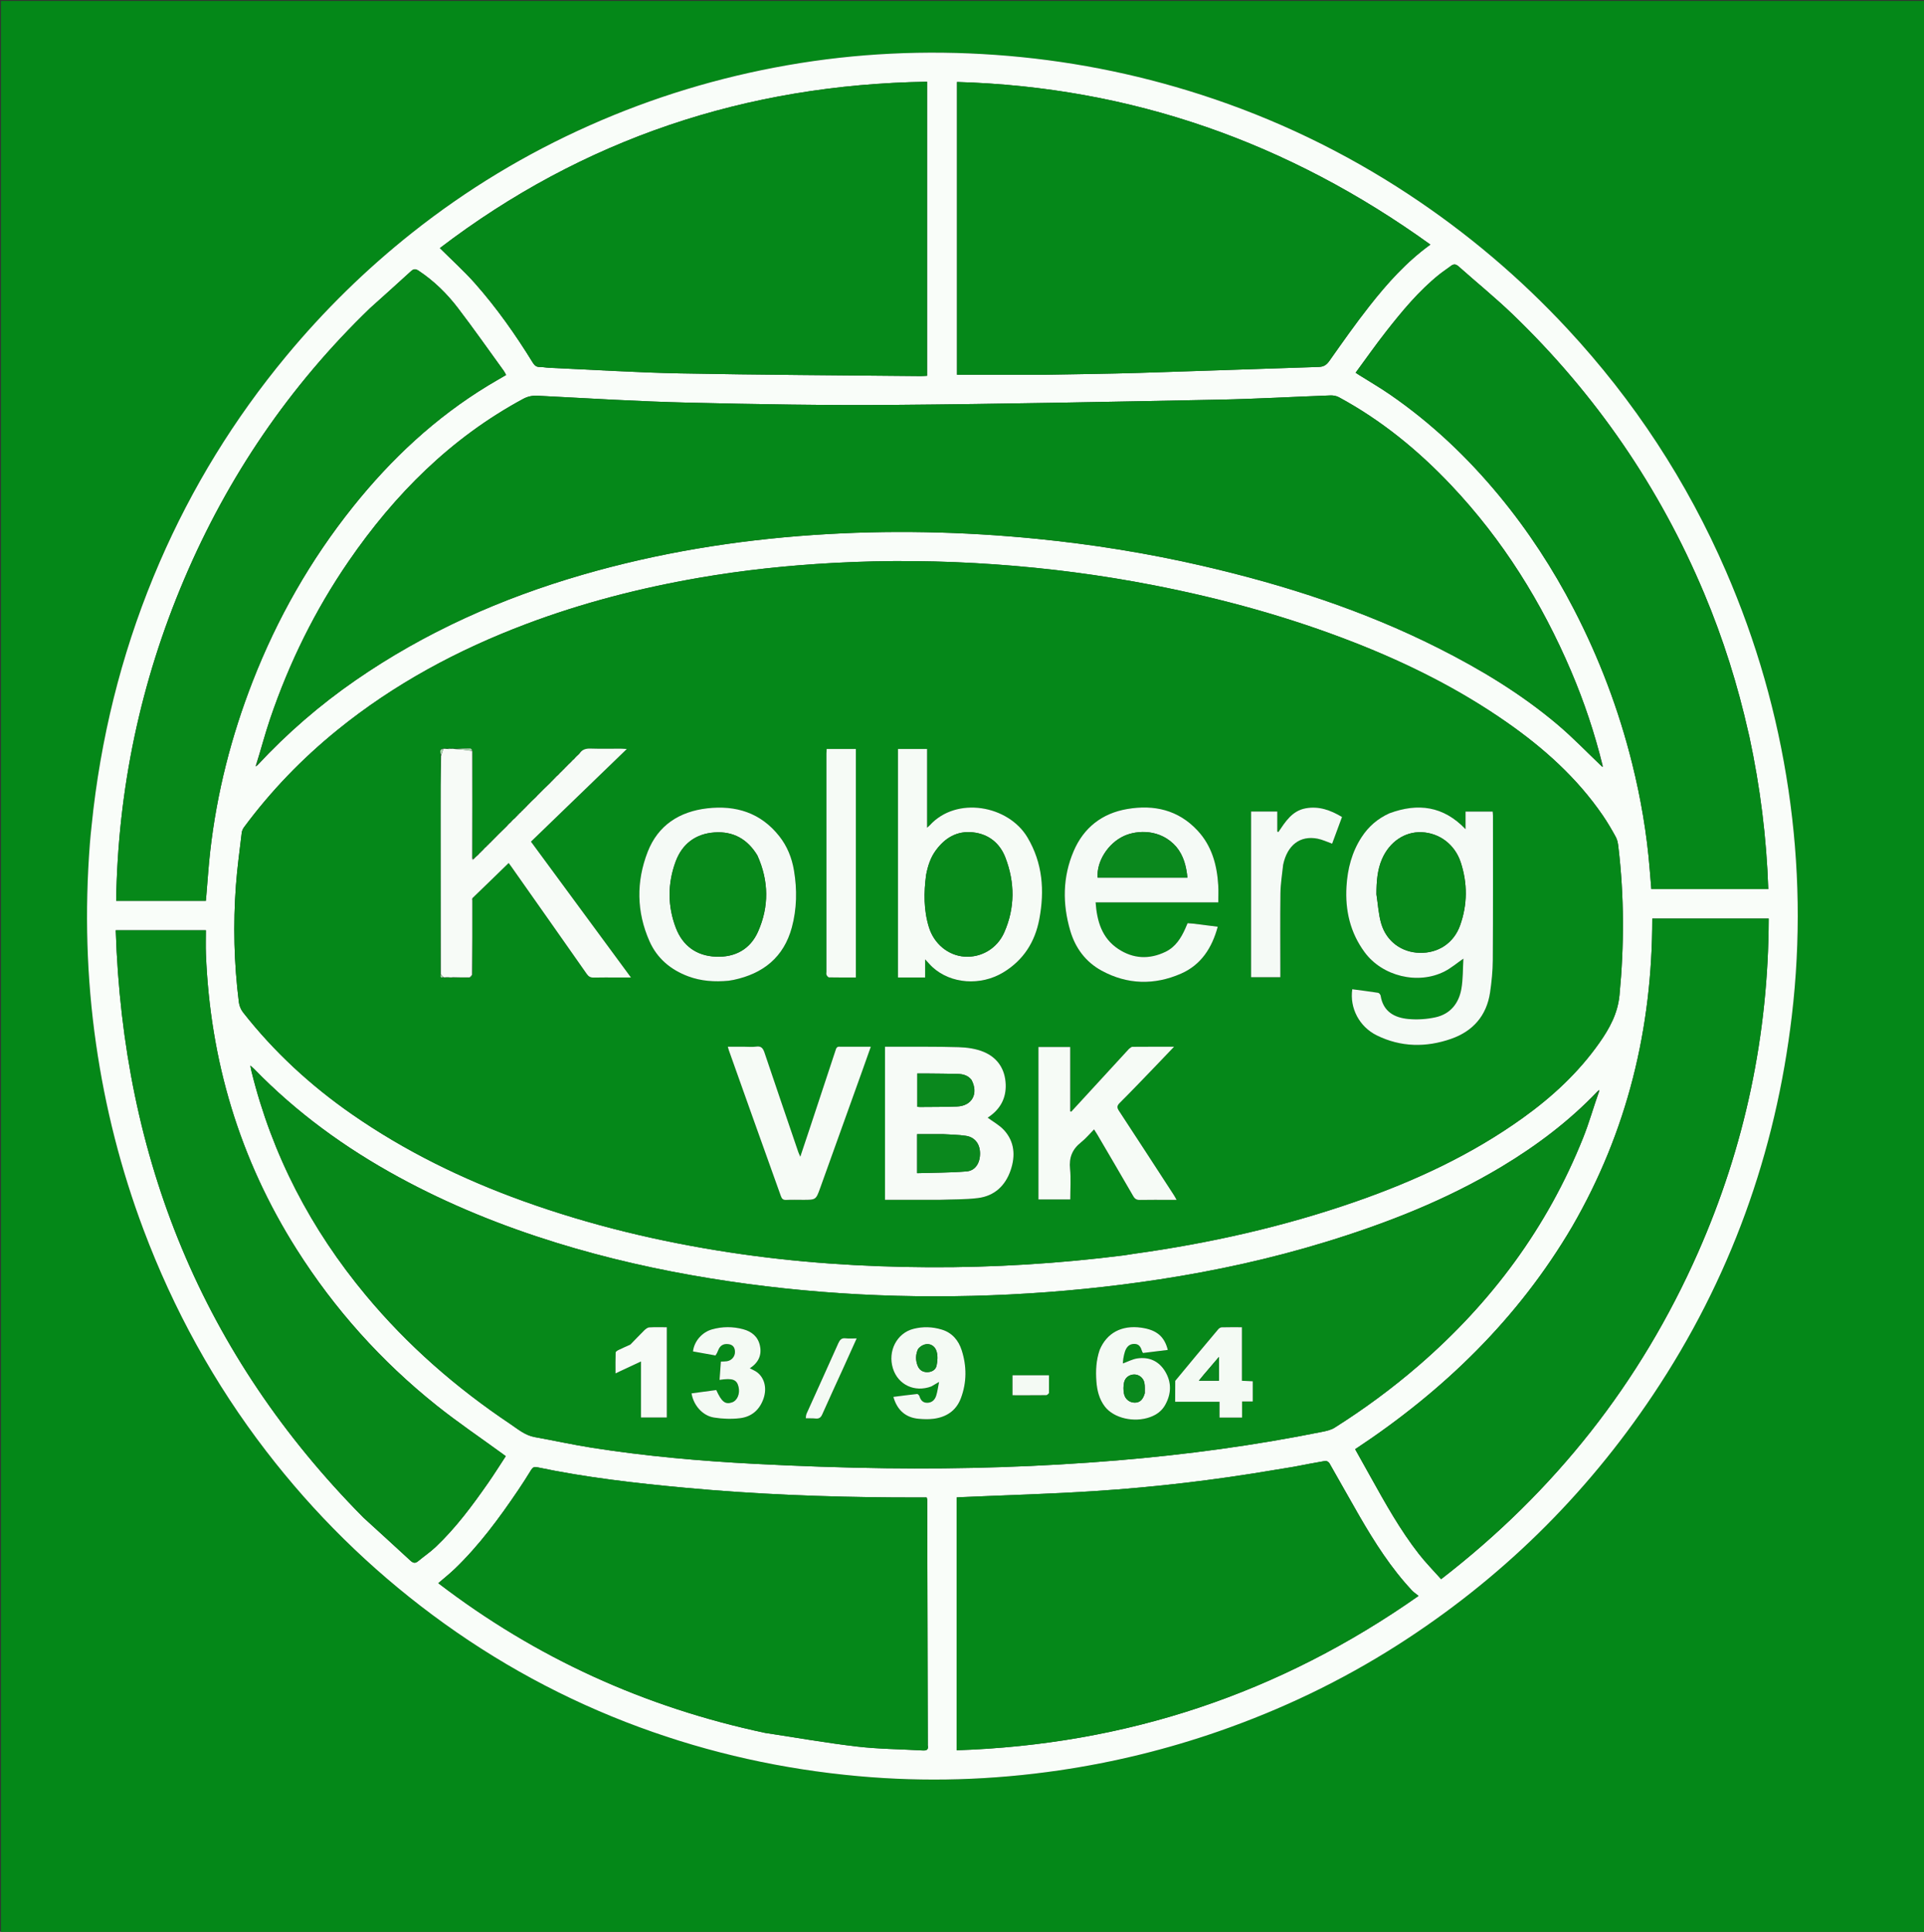 <svg version="1.1" id="Layer_1" xmlns="http://www.w3.org/2000/svg" xmlns:xlink="http://www.w3.org/1999/xlink" x="0px" y="0px"
	 width="100%" viewBox="0 0 2040 2048" enable-background="new 0 0 2040 2048" xml:space="preserve">
<rect x="0" y="0" width="2040" height="2048" fill="#333333" stroke="none"/>
<path fill="#048818" opacity="1" stroke="none" 
	d="
M1,759 
	C1,506 1,253.5 1,1 
	C681,1 1361,1 2041,1 
	C2041,683.667 2041,1366.333 2041,2049 
	C1361,2049 681,2049 1,2049 
	C1,1619.167 1,1189.333 1,759 
M98.998,858.356 
	C97.739,870.446 96.198,882.514 95.267,894.629 
	C89.821,965.488 91.695,1036.116 101.801,1106.522 
	C111.491,1174.027 128.162,1239.73 152.148,1303.541 
	C183.99,1388.249 227.114,1466.734 282.348,1538.527 
	C333.146,1604.554 391.915,1662.458 458.729,1712.164 
	C526.087,1762.274 599.123,1801.981 677.93,1831.024 
	C752.888,1858.647 830.214,1875.706 909.73,1882.911 
	C981.078,1889.377 1052.221,1887.195 1123.073,1876.809 
	C1180.862,1868.338 1237.361,1854.49 1292.564,1835.29 
	C1359.049,1812.165 1422.12,1781.996 1481.467,1744.172 
	C1590.455,1674.708 1680.839,1586.109 1752.673,1478.716 
	C1834.345,1356.614 1882.78,1222.204 1899.91,1076.474 
	C1909.296,996.625 1908.081,916.872 1896.267,837.283 
	C1884.369,757.123 1862.278,679.935 1830.05,605.586 
	C1788.725,510.253 1732.554,424.647 1661.89,348.562 
	C1611.573,294.384 1555.496,246.949 1493.751,206.213 
	C1425.095,160.917 1351.639,125.619 1273.385,100.378 
	C1202.544,77.528 1129.932,63.476 1055.694,58.199 
	C981.577,52.931 907.819,56.325 834.592,69.185 
	C762.146,81.908 692.243,103.101 625.016,133.015 
	C557.577,163.023 494.88,200.861 437.028,246.728 
	C387.903,285.676 343.424,329.353 303.415,377.602 
	C248.328,444.035 203.577,516.845 169.283,596.017 
	C133.039,679.692 109.941,766.95 98.998,858.356 
z"/>
<path fill="#F9FDF9" opacity="1" stroke="none" 
	d="
M99.022,857.908 
	C109.941,766.95 133.039,679.692 169.283,596.017 
	C203.577,516.845 248.328,444.035 303.415,377.602 
	C343.424,329.353 387.903,285.676 437.028,246.728 
	C494.88,200.861 557.577,163.023 625.016,133.015 
	C692.243,103.101 762.146,81.908 834.592,69.185 
	C907.819,56.325 981.577,52.931 1055.694,58.199 
	C1129.932,63.476 1202.544,77.528 1273.385,100.378 
	C1351.639,125.619 1425.095,160.917 1493.751,206.213 
	C1555.496,246.949 1611.573,294.384 1661.89,348.562 
	C1732.554,424.647 1788.725,510.253 1830.05,605.586 
	C1862.278,679.935 1884.369,757.123 1896.267,837.283 
	C1908.081,916.872 1909.296,996.625 1899.91,1076.474 
	C1882.78,1222.204 1834.345,1356.614 1752.673,1478.716 
	C1680.839,1586.109 1590.455,1674.708 1481.467,1744.172 
	C1422.12,1781.996 1359.049,1812.165 1292.564,1835.29 
	C1237.361,1854.49 1180.862,1868.338 1123.073,1876.809 
	C1052.221,1887.195 981.078,1889.377 909.73,1882.911 
	C830.214,1875.706 752.888,1858.647 677.93,1831.024 
	C599.123,1801.981 526.087,1762.274 458.729,1712.164 
	C391.915,1662.458 333.146,1604.554 282.348,1538.527 
	C227.114,1466.734 183.99,1388.249 152.148,1303.541 
	C128.162,1239.73 111.491,1174.027 101.801,1106.522 
	C91.695,1036.116 89.821,965.488 95.267,894.629 
	C96.198,882.514 97.739,870.446 99.022,857.908 
M1693.889,1156.842 
	C1663.85,1188.478 1629.378,1214.493 1592.087,1236.891 
	C1533.486,1272.089 1470.366,1296.804 1405.253,1316.73 
	C1347.84,1334.299 1289.323,1347.14 1229.987,1356.228 
	C1177.259,1364.303 1124.25,1369.62 1070.966,1372.286 
	C964.264,1377.626 858.158,1372.325 752.664,1355.169 
	C697.702,1346.23 643.528,1334.031 590.304,1317.582 
	C532.26,1299.643 476.188,1277.003 422.807,1247.918 
	C366.153,1217.051 314.429,1179.544 269.379,1133.137 
	C268.42,1132.149 267.307,1131.31 265.4,1129.646 
	C265.967,1132.479 266.229,1134.104 266.621,1135.697 
	C288.471,1224.418 329.742,1303.226 388.057,1373.301 
	C432.176,1426.318 483.638,1471.147 540.84,1509.473 
	C549.041,1514.968 556.66,1521.659 567.002,1523.502 
	C587.151,1527.093 607.152,1531.578 627.363,1534.747 
	C684.523,1543.709 742.117,1548.836 799.851,1551.842 
	C846.266,1554.258 892.75,1555.916 939.222,1556.517 
	C1021.062,1557.575 1102.819,1555.012 1184.428,1548.225 
	C1257.7,1542.13 1330.436,1532.343 1402.511,1517.783 
	C1406.838,1516.909 1411.454,1515.812 1415.105,1513.505 
	C1446.404,1493.729 1476.175,1471.839 1504.197,1447.621 
	C1581.373,1380.924 1640.608,1301.194 1678.569,1206.22 
	C1684.971,1190.202 1689.637,1173.49 1695.646,1156.877 
	C1695.655,1156.416 1695.663,1155.955 1695.672,1155.494 
	C1695.281,1155.859 1694.89,1156.224 1693.889,1156.842 
M273.111,811.179 
	C304.475,777.329 339.149,747.306 377.118,721.075 
	C450.831,670.147 531.547,634.265 617.352,609.384 
	C697.478,586.149 779.348,572.812 862.491,567.143 
	C941.616,561.747 1020.66,563.395 1099.563,571.242 
	C1158.599,577.113 1217.073,586.515 1274.899,599.874 
	C1361.449,619.868 1445.536,646.922 1525.069,687.026 
	C1569.948,709.656 1612.848,735.521 1651.319,768.025 
	C1667.805,781.954 1682.821,797.624 1698.797,812.912 
	C1699.032,812.872 1699.267,812.832 1699.502,812.792 
	C1699.36,812.508 1699.217,812.223 1699.216,811.152 
	C1690.782,777.165 1679.668,744.072 1665.966,711.854 
	C1634.862,638.72 1593.391,572.254 1538.637,514.374 
	C1503.624,477.36 1464.577,445.443 1419.627,421.118 
	C1417.036,419.716 1413.65,419.086 1410.674,419.194 
	C1371.386,420.615 1332.118,422.905 1292.82,423.676 
	C1177.715,425.934 1062.604,428.326 947.485,429.248 
	C874.691,429.831 801.86,428.578 729.077,426.833 
	C676.139,425.564 623.247,422.245 570.35,419.542 
	C564.592,419.247 559.757,420.15 554.719,422.869 
	C478.068,464.235 418.49,523.999 369.607,595.097 
	C334.141,646.68 306.711,702.419 286.539,761.66 
	C281.024,777.855 276.724,794.463 271.36,811.14 
	C271.356,811.594 271.352,812.049 271.348,812.503 
	C271.746,812.175 272.145,811.847 273.111,811.179 
M1192.087,1330.783 
	C1195.375,1330.258 1198.655,1329.676 1201.952,1329.218 
	C1282.121,1318.106 1360.778,1300.51 1437.288,1273.891 
	C1500.301,1251.967 1560.398,1224.097 1614.819,1185.015 
	C1645.852,1162.729 1673.648,1137.021 1695.749,1105.626 
	C1706.511,1090.338 1715.248,1074.596 1717.135,1054.934 
	C1722.188,1002.284 1722.165,949.815 1715.893,897.332 
	C1715.485,893.922 1714.842,890.272 1713.228,887.326 
	C1708.915,879.451 1704.364,871.657 1699.286,864.259 
	C1671.947,824.433 1636.542,792.829 1597.198,765.424 
	C1547.085,730.517 1492.84,703.388 1436.078,681.169 
	C1367.059,654.152 1295.91,634.595 1223.205,620.416 
	C1167.551,609.562 1111.436,602.278 1054.909,598.295 
	C997.684,594.264 940.407,593.648 883.09,596.81 
	C835.473,599.438 788.134,604.399 741.148,612.543 
	C678.524,623.398 617.192,639.167 557.674,661.635 
	C485.38,688.925 417.982,725.042 357.802,773.848 
	C320.525,804.08 287.335,838.361 258.739,876.982 
	C257.512,878.639 256.548,880.801 256.308,882.829 
	C254.114,901.346 251.534,919.843 250.165,938.427 
	C247.107,979.905 248.075,1021.353 253.288,1062.639 
	C253.756,1066.35 255.462,1070.366 257.775,1073.313 
	C290.624,1115.152 329.332,1150.779 372.967,1181.119 
	C429.239,1220.246 490.242,1250.047 554.6,1273.218 
	C625.946,1298.904 699.347,1316.427 774.233,1327.805 
	C844.02,1338.409 914.27,1343.084 984.845,1343.436 
	C1053.918,1343.781 1122.689,1339.526 1192.087,1330.783 
M982.953,146.5 
	C982.953,126.749 982.953,106.997 982.953,86.651 
	C790.944,89.674 618.232,147.198 466.382,263.01 
	C479.197,275.776 492.102,287.372 503.526,300.278 
	C526.628,326.38 546.678,354.834 564.95,384.512 
	C566.804,387.524 568.802,389.129 572.428,389.067 
	C575.57,389.014 578.716,389.729 581.871,389.871 
	C628.294,391.956 674.7,394.961 721.147,395.848 
	C806.095,397.47 891.067,397.839 976.03,398.707 
	C978.45,398.732 980.872,398.496 982.954,398.397 
	C982.954,314.384 982.954,230.942 982.953,146.5 
M1107.502,397.3 
	C1140.824,396.664 1174.156,396.341 1207.466,395.326 
	C1271.09,393.387 1334.7,390.999 1398.321,388.985 
	C1403.547,388.819 1406.493,386.869 1409.499,382.615 
	C1423.331,363.04 1437.111,343.386 1451.92,324.555 
	C1470.776,300.578 1491.053,277.809 1516.622,259.295 
	C1366.279,150.983 1199.689,92.253 1014.708,86.901 
	C1014.708,191.191 1014.708,294.716 1014.708,397.307 
	C1045.853,397.307 1076.178,397.307 1107.502,397.3 
M811.47,1837.138 
	C843.875,1842.037 876.185,1847.744 908.718,1851.559 
	C931.663,1854.25 954.913,1854.32 978.019,1855.691 
	C982.038,1855.929 984.621,1855.288 983.734,1850.467 
	C983.645,1849.983 983.725,1849.469 983.724,1848.969 
	C983.532,1762.664 983.341,1676.359 983.125,1590.054 
	C983.123,1589.295 982.779,1588.536 982.522,1587.481 
	C971.37,1587.481 960.384,1587.541 949.399,1587.472 
	C874.734,1587.002 800.183,1584.086 725.814,1577.154 
	C673.399,1572.268 621.135,1566.328 569.558,1555.466 
	C566.334,1554.787 564.778,1555.673 563.163,1558.316 
	C558.737,1565.555 554.163,1572.712 549.408,1579.739 
	C529.322,1609.43 508.126,1638.25 482.172,1663.203 
	C476.714,1668.45 470.738,1673.159 464.706,1678.371 
	C568.205,1757.595 683.594,1809.975 811.47,1837.138 
M1371.54,1555 
	C1364.639,1556.135 1357.733,1557.238 1350.838,1558.409 
	C1288.246,1569.035 1225.247,1576.511 1161.928,1580.66 
	C1114.243,1583.785 1066.436,1585.072 1018.684,1587.186 
	C1017.237,1587.25 1015.795,1587.408 1014.299,1587.527 
	C1014.299,1676.938 1014.299,1765.942 1014.299,1855.503 
	C1194.083,1849.516 1356.539,1795.539 1504.1,1691.838 
	C1501.261,1689.548 1498.969,1688.104 1497.177,1686.192 
	C1474.823,1662.334 1457.431,1634.946 1441.15,1606.808 
	C1430.484,1588.372 1420.204,1569.712 1409.585,1551.248 
	C1408.846,1549.962 1406.579,1548.532 1405.285,1548.747 
	C1394.287,1550.582 1383.349,1552.783 1371.54,1555 
M1666.927,1300.447 
	C1609.664,1397.869 1530.802,1474.272 1436.858,1536.342 
	C1442.418,1546.3 1447.85,1556.011 1453.266,1565.731 
	C1468.908,1593.806 1484.536,1621.916 1504.371,1647.328 
	C1511.595,1656.583 1519.904,1664.991 1528.011,1674.115 
	C1648.549,1581.019 1739.321,1466.102 1800.356,1327.911 
	C1850.177,1215.112 1875.023,1096.968 1875.348,973.81 
	C1833.793,973.81 1793.058,973.81 1751.906,973.81 
	C1751.903,1090.353 1725.448,1199.225 1666.927,1300.447 
M1854.839,780.832 
	C1854.525,779.539 1854.191,778.25 1853.899,776.951 
	C1842.527,726.336 1827.069,677.021 1806.962,629.178 
	C1759.678,516.667 1691.993,418.091 1604.138,333.476 
	C1585.689,315.706 1565.721,299.517 1546.568,282.47 
	C1543.709,279.925 1541.387,279.618 1538.382,281.938 
	C1534.3,285.088 1529.919,287.858 1525.905,291.088 
	C1504.194,308.554 1486.573,329.889 1469.511,351.659 
	C1458.447,365.775 1448.143,380.486 1437.339,395.147 
	C1439.026,396.245 1439.972,396.879 1440.935,397.486 
	C1451.92,404.402 1463.168,410.936 1473.848,418.295 
	C1517.613,448.452 1555.853,484.643 1589.653,525.577 
	C1620.406,562.821 1646.642,603.05 1668.825,645.938 
	C1695.774,698.043 1716.428,752.538 1730.571,809.467 
	C1739.738,846.369 1746.163,883.75 1749.18,921.684 
	C1749.742,928.749 1750.339,935.811 1750.893,942.548 
	C1792.443,942.548 1833.365,942.548 1874.882,942.548 
	C1873.056,887.881 1866.326,834.494 1854.839,780.832 
M392.284,326.778 
	C306.871,409.131 241.496,505.26 195.155,614.355 
	C148.878,723.3 124.999,836.982 123.175,954.993 
	C155.318,954.993 186.593,954.993 218.266,954.993 
	C218.482,952.551 218.644,950.763 218.799,948.975 
	C220.149,933.386 221.142,917.756 222.909,902.214 
	C229.942,840.351 245.245,780.508 267.827,722.534 
	C293.929,655.526 329.153,593.699 374.059,537.481 
	C414.721,486.577 461.684,442.642 517.58,408.698 
	C523.807,404.917 530.151,401.331 536.601,397.56 
	C535.733,395.964 535.16,394.565 534.298,393.375 
	C518.085,371.022 502.228,348.395 485.465,326.461 
	C473.812,311.214 460.11,297.793 443.963,287.076 
	C440.848,285.008 438.744,284.783 435.801,287.483 
	C421.572,300.535 407.14,313.366 392.284,326.778 
M385.493,1609.006 
	C402.091,1624.159 418.737,1639.26 435.24,1654.517 
	C438.056,1657.119 440.299,1657.57 443.335,1655.046 
	C449.472,1649.941 456.159,1645.443 461.937,1639.974 
	C483.336,1619.719 500.777,1596.148 517.562,1572.091 
	C524.009,1562.85 529.985,1553.281 536.259,1543.733 
	C534.811,1542.659 533.894,1541.968 532.967,1541.292 
	C509.565,1524.23 485.502,1507.997 462.89,1489.947 
	C404.244,1443.133 354.731,1387.929 314.529,1324.461 
	C253.941,1228.808 222.758,1124.134 218.329,1011.252 
	C217.999,1002.838 218.285,994.399 218.285,986.24 
	C185.993,986.24 154.907,986.24 122.736,986.24 
	C130.417,1228.019 214.572,1436.383 385.493,1609.006 
z"/>
<path fill="#058819" opacity="1" stroke="none" 
	d="
M1191.644,1330.816 
	C1122.689,1339.526 1053.918,1343.781 984.845,1343.436 
	C914.27,1343.084 844.02,1338.409 774.233,1327.805 
	C699.347,1316.427 625.946,1298.904 554.6,1273.218 
	C490.242,1250.047 429.239,1220.246 372.967,1181.119 
	C329.332,1150.779 290.624,1115.152 257.775,1073.313 
	C255.462,1070.366 253.756,1066.35 253.288,1062.639 
	C248.075,1021.353 247.107,979.905 250.165,938.427 
	C251.534,919.843 254.114,901.346 256.308,882.829 
	C256.548,880.801 257.512,878.639 258.739,876.982 
	C287.335,838.361 320.525,804.08 357.802,773.848 
	C417.982,725.042 485.38,688.925 557.674,661.635 
	C617.192,639.167 678.524,623.398 741.148,612.543 
	C788.134,604.399 835.473,599.438 883.09,596.81 
	C940.407,593.648 997.684,594.264 1054.909,598.295 
	C1111.436,602.278 1167.551,609.562 1223.205,620.416 
	C1295.91,634.595 1367.059,654.152 1436.078,681.169 
	C1492.84,703.388 1547.085,730.517 1597.198,765.424 
	C1636.542,792.829 1671.947,824.433 1699.286,864.259 
	C1704.364,871.657 1708.915,879.451 1713.228,887.326 
	C1714.842,890.272 1715.485,893.922 1715.893,897.332 
	C1722.165,949.815 1722.188,1002.284 1717.135,1054.934 
	C1715.248,1074.596 1706.511,1090.338 1695.749,1105.626 
	C1673.648,1137.021 1645.852,1162.729 1614.819,1185.015 
	C1560.398,1224.097 1500.301,1251.967 1437.288,1273.891 
	C1360.778,1300.51 1282.121,1318.106 1201.952,1329.218 
	C1198.655,1329.676 1195.375,1330.258 1191.644,1330.816 
M548.998,863.765 
	C548.713,863.94 548.611,864.189 548.581,864.547 
	C548.581,864.547 548.551,864.659 547.959,864.791 
	C547.345,865.547 546.732,866.303 545.597,867.399 
	C544.596,868.449 543.595,869.499 542.028,870.674 
	C541.71,871.13 541.391,871.587 540.598,872.376 
	C540.081,872.948 539.564,873.521 538.468,874.219 
	C538.007,874.827 537.547,875.435 536.573,876.474 
	C531.26,881.857 525.948,887.239 520.099,892.703 
	C519.922,892.999 519.745,893.295 519.254,893.793 
	C519.254,893.793 519.044,894.101 518.458,894.218 
	C517.994,894.827 517.529,895.436 517.002,896.005 
	C517.002,896.005 517.046,896.064 516.489,896.2 
	C516.158,896.647 515.826,897.094 515.005,897.877 
	C514.356,898.616 513.706,899.356 512.479,900.247 
	C512.012,900.844 511.545,901.442 511.012,902.013 
	C511.012,902.013 511.039,902.078 510.453,902.198 
	C509.985,902.807 509.517,903.415 508.753,904.222 
	C508.753,904.222 508.57,904.527 508.009,904.673 
	C507.691,905.129 507.374,905.585 506.508,906.43 
	C505.062,907.896 503.616,909.363 501.397,910.588 
	C501.189,910.415 500.981,910.243 500.845,909.127 
	C500.79,871.461 500.734,833.794 500.961,795.348 
	C500.217,794.682 499.475,793.441 498.73,793.44 
	C493.147,793.428 487.564,793.661 481.242,793.719 
	C480.499,793.752 479.756,793.785 478.456,793.474 
	C476.964,793.586 475.473,793.698 473.191,793.706 
	C472.131,793.749 471.071,793.792 469.438,793.492 
	C464.842,795.015 467.58,798.464 467.33,802.066 
	C467.323,822.553 467.303,843.039 467.312,863.526 
	C467.339,919.987 467.378,976.449 467.102,1033.538 
	C466.839,1035.784 467.439,1037.062 470.669,1036.228 
	C471.111,1036.191 471.554,1036.153 472.428,1036.444 
	C473.291,1036.343 474.154,1036.243 475.807,1036.244 
	C476.868,1036.214 477.929,1036.184 479.322,1036.472 
	C479.886,1036.368 480.451,1036.264 481.944,1036.259 
	C487.293,1036.227 492.642,1036.194 498.523,1036.489 
	C499.259,1035.621 499.994,1034.754 500.82,1032.968 
	C500.797,1006.664 500.773,980.36 500.981,953.513 
	C500.922,953.325 500.863,953.138 500.893,952.811 
	C500.893,952.811 500.835,952.656 501.16,952.548 
	C501.362,952.362 501.388,952.154 501.79,951.456 
	C514.257,939.306 526.723,927.155 539.335,914.862 
	C540.497,916.447 541.3,917.504 542.064,918.589 
	C568.795,956.565 595.551,994.524 622.191,1032.564 
	C624.136,1035.342 626.196,1036.441 629.564,1036.35 
	C637.888,1036.127 646.223,1036.28 654.553,1036.281 
	C658.946,1036.282 663.339,1036.281 668.99,1036.281 
	C633.177,987.636 598.192,940.114 562.952,892.246 
	C596.657,859.682 630.226,827.25 664.589,794.051 
	C661.709,793.884 659.952,793.697 658.195,793.693 
	C647.532,793.67 636.862,793.927 626.211,793.589 
	C621.304,793.433 617.412,794.445 614.088,798.705 
	C613.922,799.011 613.756,799.317 613.083,799.992 
	C611.935,801.205 610.787,802.418 609.112,803.774 
	C608.961,804.091 608.81,804.408 608.164,804.99 
	C607.65,805.53 607.135,806.07 606.096,806.731 
	C605.929,807.033 605.762,807.335 605.073,808.003 
	C603.599,809.546 602.125,811.09 600.166,812.694 
	C599.837,812.86 599.677,813.127 599.562,813.529 
	C599.562,813.529 599.531,813.653 599.001,813.774 
	C598.707,814.206 598.413,814.638 597.678,815.381 
	C597.349,815.805 597.02,816.228 596.148,816.733 
	C595.959,817.026 595.77,817.32 595.09,817.967 
	C594.295,818.868 593.5,819.769 592.15,820.758 
	C591.979,821.069 591.808,821.38 591.155,821.987 
	C590.636,822.526 590.118,823.066 589.127,823.701 
	C588.818,823.885 588.672,824.156 588.537,824.563 
	C588.537,824.563 588.487,824.712 588.049,824.754 
	C587.752,824.919 587.634,825.168 587.541,825.557 
	C587.541,825.557 587.486,825.713 587.039,825.772 
	C586.74,825.952 586.627,826.211 586.613,826.585 
	C586.613,826.585 586.589,826.675 586.049,826.781 
	C585.747,827.21 585.444,827.639 584.843,828.306 
	C584.843,828.306 584.655,828.639 584.102,828.732 
	C583.945,829.051 583.787,829.369 583.09,830.06 
	C578.595,834.573 574.101,839.087 569.076,843.726 
	C568.92,844.037 568.764,844.348 568.046,844.998 
	C565.05,848.039 562.054,851.081 558.515,854.203 
	C558.217,854.636 557.919,855.068 557.466,855.555 
	C557.466,855.555 557.42,855.713 556.997,855.77 
	C556.715,855.944 556.615,856.192 556.548,856.563 
	C556.548,856.563 556.496,856.713 556.054,856.732 
	C555.748,856.89 555.628,857.139 555.53,857.539 
	C555.53,857.539 555.47,857.703 554.993,857.804 
	C554.682,858.001 554.552,858.282 554.135,858.963 
	C553.638,859.517 553.14,860.072 552.103,860.719 
	C551.93,861.022 551.758,861.325 551.193,861.883 
	C550.944,862.078 550.738,862.311 550.096,862.637 
	C549.773,862.813 549.631,863.084 549.489,863.523 
	C549.489,863.523 549.425,863.708 548.998,863.765 
M1472.871,862.345 
	C1460.695,867.823 1451.039,876.24 1443.755,887.394 
	C1433.366,903.302 1428.795,920.995 1427.675,939.763 
	C1426.156,965.208 1431.611,988.711 1446.917,1009.5 
	C1465.672,1034.975 1503.523,1044.245 1531.708,1029.805 
	C1538.524,1026.313 1544.499,1021.181 1551.621,1016.279 
	C1550.984,1027.059 1551.3,1037.766 1549.518,1048.111 
	C1546.856,1063.564 1537.883,1074.955 1522.115,1078.448 
	C1512.853,1080.5 1502.905,1081.151 1493.459,1080.293 
	C1478.514,1078.936 1466.571,1072.479 1463.882,1055.603 
	C1463.693,1054.418 1462.277,1052.666 1461.224,1052.501 
	C1452.1,1051.07 1442.929,1049.941 1433.799,1048.726 
	C1430.876,1068.702 1441.312,1088.551 1459.826,1097.651 
	C1485.41,1110.227 1512.071,1110.542 1538.521,1101.343 
	C1561.654,1093.297 1576.289,1076.802 1579.92,1052.042 
	C1581.582,1040.708 1582.726,1029.19 1582.798,1017.747 
	C1583.12,966.753 1582.972,915.757 1582.976,864.761 
	C1582.976,863.327 1582.77,861.893 1582.656,860.402 
	C1573.006,860.402 1563.767,860.402 1553.914,860.402 
	C1553.914,866.566 1553.914,872.409 1553.914,879.061 
	C1530.45,854.443 1503.472,851.018 1472.871,862.345 
M966.497,1036.288 
	C971.089,1036.288 975.68,1036.288 980.906,1036.288 
	C980.906,1029.669 980.906,1023.817 980.906,1016.991 
	C984.08,1020.373 986.286,1023.064 988.832,1025.381 
	C1008.283,1043.09 1039.727,1045.403 1063.777,1030.858 
	C1085.191,1017.907 1097.423,998.589 1102,974.312 
	C1107.694,944.111 1105.525,914.958 1089.459,887.852 
	C1069.22,853.702 1014.189,843.674 985.768,874.976 
	C985.159,875.646 984.413,876.191 982.938,877.495 
	C982.938,849.115 982.938,821.735 982.938,794.013 
	C972.363,794.013 962.317,794.013 952.114,794.013 
	C952.114,874.842 952.114,955.365 952.114,1036.288 
	C956.878,1036.288 961.19,1036.288 966.497,1036.288 
M1264.721,979.098 
	C1262.916,978.982 1261.112,978.866 1259.182,978.742 
	C1258.322,980.757 1257.566,982.594 1256.759,984.408 
	C1252.2,994.663 1246.263,1003.953 1235.842,1009.007 
	C1218.626,1017.357 1201.467,1016.551 1185.545,1005.929 
	C1168.369,994.471 1163.119,976.775 1161.662,956.597 
	C1205.29,956.597 1248.338,956.597 1291.736,956.597 
	C1291.736,950.159 1292.033,944.342 1291.683,938.564 
	C1290.375,916.945 1284.89,896.731 1269.709,880.445 
	C1249.35,858.604 1223.61,852.799 1195.212,857.659 
	C1168.533,862.225 1149.105,877.319 1138.418,902.24 
	C1126.599,929.8 1126.441,958.315 1134.833,986.826 
	C1140.22,1005.13 1151.204,1019.818 1167.978,1028.984 
	C1195.289,1043.908 1223.897,1044.549 1252.16,1032.21 
	C1273.386,1022.942 1285.021,1005.066 1291.137,982.448 
	C1282.276,981.34 1273.911,980.293 1264.721,979.098 
M996.5,1271.935 
	C1009.971,1271.393 1023.555,1271.753 1036.885,1270.085 
	C1054.545,1267.875 1066.12,1256.85 1071.682,1240.276 
	C1076.725,1225.248 1075.77,1210.365 1064.599,1198.118 
	C1059.753,1192.805 1053.02,1189.214 1047.217,1184.895 
	C1047.204,1184.904 1047.743,1184.526 1048.287,1184.157 
	C1060.53,1175.861 1066.9,1164.304 1066.339,1149.533 
	C1065.728,1133.433 1057.694,1121.28 1043.051,1115.155 
	C1034.865,1111.73 1025.353,1110.421 1016.377,1110.143 
	C992.574,1109.407 968.739,1109.75 944.917,1109.665 
	C942.805,1109.658 940.693,1109.664 938.344,1109.664 
	C938.344,1164.027 938.344,1217.732 938.344,1271.941 
	C957.607,1271.941 976.554,1271.941 996.5,1271.935 
M772.969,1039.633 
	C774.611,1039.357 776.265,1039.139 777.892,1038.794 
	C809.144,1032.17 831.011,1014.818 839.555,983.276 
	C844.932,963.426 845.237,943.093 841.843,922.817 
	C839.614,909.5 834.704,897.156 826.269,886.478 
	C806.644,861.634 780.256,853.439 749.872,856.94 
	C720.377,860.338 697.698,874.875 686.734,903.055 
	C674.486,934.537 674.85,966.686 688.65,997.84 
	C696.703,1016.023 711.132,1028.116 729.736,1035.052 
	C743.419,1040.154 757.628,1041.1 772.969,1039.633 
M1196.84,1112.185 
	C1176.505,1134.304 1156.17,1156.424 1135.835,1178.544 
	C1135.459,1178.406 1135.083,1178.268 1134.707,1178.13 
	C1134.707,1155.447 1134.707,1132.765 1134.707,1109.956 
	C1123.114,1109.956 1112.195,1109.956 1101.073,1109.956 
	C1101.073,1164.021 1101.073,1217.756 1101.073,1271.534 
	C1112.471,1271.534 1123.494,1271.534 1134.795,1271.534 
	C1134.795,1260.423 1135.647,1249.687 1134.568,1239.147 
	C1133.353,1227.266 1136.887,1218.396 1146.157,1211.059 
	C1151.146,1207.109 1155.272,1202.068 1160.023,1197.282 
	C1161.449,1199.547 1162.548,1201.191 1163.546,1202.895 
	C1176.249,1224.581 1189,1246.24 1201.556,1268.011 
	C1203.282,1271.005 1205.161,1272.134 1208.602,1272.065 
	C1219.263,1271.849 1229.931,1271.995 1240.596,1272 
	C1242.658,1272.001 1244.72,1272 1247.529,1272 
	C1246.173,1269.641 1245.428,1268.192 1244.545,1266.833 
	C1225.219,1237.102 1205.93,1207.347 1186.469,1177.704 
	C1184.284,1174.377 1184.08,1172.379 1187.123,1169.344 
	C1199.268,1157.234 1211.105,1144.813 1223.021,1132.474 
	C1230.014,1125.233 1236.943,1117.93 1244.845,1109.668 
	C1229.197,1109.668 1214.923,1109.624 1200.651,1109.752 
	C1199.539,1109.762 1198.439,1110.97 1196.84,1112.185 
M890.257,1109.644 
	C887.027,1109.177 886.555,1111.555 885.81,1113.815 
	C876.962,1140.662 868.087,1167.5 859.203,1194.335 
	C855.793,1204.633 852.341,1214.917 848.55,1226.28 
	C847.472,1223.766 846.802,1222.452 846.331,1221.07 
	C834.415,1186.124 822.468,1151.188 810.686,1116.196 
	C809.155,1111.651 807.435,1108.714 801.794,1109.526 
	C797.389,1110.159 792.819,1109.638 788.322,1109.635 
	C782.919,1109.632 777.516,1109.635 771.688,1109.635 
	C772.245,1111.547 772.471,1112.501 772.797,1113.42 
	C780.923,1136.291 789.033,1159.168 797.202,1182.023 
	C807.444,1210.679 817.772,1239.305 827.947,1267.984 
	C828.98,1270.895 830.283,1272.206 833.561,1272.048 
	C839.543,1271.761 845.549,1271.967 851.545,1271.967 
	C865.047,1271.967 865.12,1271.993 869.617,1259.498 
	C884.649,1217.733 899.628,1175.949 914.616,1134.167 
	C917.45,1126.267 920.229,1118.348 923.316,1109.639 
	C912.024,1109.639 901.577,1109.639 890.257,1109.644 
M907.468,882.5 
	C907.468,852.957 907.468,823.413 907.468,794.02 
	C896.6,794.02 886.664,794.02 876.503,794.02 
	C876.41,795.809 876.267,797.281 876.267,798.753 
	C876.262,875.861 876.268,952.97 876.275,1030.078 
	C876.275,1031.244 875.941,1032.574 876.391,1033.532 
	C876.901,1034.616 878.105,1036.125 879.034,1036.144 
	C888.33,1036.337 897.63,1036.261 907.468,1036.261 
	C907.468,985.015 907.468,934.258 907.468,882.5 
M1360.63,916.309 
	C1364.94,895.807 1378.557,885.462 1397.073,889.114 
	C1402.186,890.122 1407.032,892.492 1412.459,894.398 
	C1415.919,885.034 1419.396,875.629 1422.915,866.106 
	C1410.669,858.783 1398.355,854.392 1384.435,856.907 
	C1369.985,859.518 1362.916,871.096 1355.418,882.114 
	C1355.035,881.904 1354.652,881.694 1354.269,881.484 
	C1354.269,874.427 1354.269,867.371 1354.269,860.324 
	C1344.71,860.324 1335.775,860.324 1326.522,860.324 
	C1326.522,918.942 1326.522,977.287 1326.522,1035.962 
	C1336.85,1035.962 1346.901,1035.962 1357.511,1035.962 
	C1357.511,1033.868 1357.511,1032.068 1357.511,1030.268 
	C1357.508,1002.458 1357.255,974.645 1357.636,946.84 
	C1357.771,936.92 1359.439,927.021 1360.63,916.309 
z"/>
<path fill="#058819" opacity="1" stroke="none" 
	d="
M1698.505,812.503 
	C1682.821,797.624 1667.805,781.954 1651.319,768.025 
	C1612.848,735.521 1569.948,709.656 1525.069,687.026 
	C1445.536,646.922 1361.449,619.868 1274.899,599.874 
	C1217.073,586.515 1158.599,577.113 1099.563,571.242 
	C1020.66,563.395 941.616,561.747 862.491,567.143 
	C779.348,572.812 697.478,586.149 617.352,609.384 
	C531.547,634.265 450.831,670.147 377.118,721.075 
	C339.149,747.306 304.475,777.329 272.663,811.184 
	C272.216,811.189 271.867,810.882 271.867,810.882 
	C276.724,794.463 281.024,777.855 286.539,761.66 
	C306.711,702.419 334.141,646.68 369.607,595.097 
	C418.49,523.999 478.068,464.235 554.719,422.869 
	C559.757,420.15 564.592,419.247 570.35,419.542 
	C623.247,422.245 676.139,425.564 729.077,426.833 
	C801.86,428.578 874.691,429.831 947.485,429.248 
	C1062.604,428.326 1177.715,425.934 1292.82,423.676 
	C1332.118,422.905 1371.386,420.615 1410.674,419.194 
	C1413.65,419.086 1417.036,419.716 1419.627,421.118 
	C1464.577,445.443 1503.624,477.36 1538.637,514.374 
	C1593.391,572.254 1634.862,638.72 1665.966,711.854 
	C1679.668,744.072 1690.782,777.165 1698.996,811.68 
	C1698.777,812.207 1698.505,812.503 1698.505,812.503 
z"/>
<path fill="#068819" opacity="1" stroke="none" 
	d="
M1695.105,1157.099 
	C1689.637,1173.49 1684.971,1190.202 1678.569,1206.22 
	C1640.608,1301.194 1581.373,1380.924 1504.197,1447.621 
	C1476.175,1471.839 1446.404,1493.729 1415.105,1513.505 
	C1411.454,1515.812 1406.838,1516.909 1402.511,1517.783 
	C1330.436,1532.343 1257.7,1542.13 1184.428,1548.225 
	C1102.819,1555.012 1021.062,1557.575 939.222,1556.517 
	C892.75,1555.916 846.266,1554.258 799.851,1551.842 
	C742.117,1548.836 684.523,1543.709 627.363,1534.747 
	C607.152,1531.578 587.151,1527.093 567.002,1523.502 
	C556.66,1521.659 549.041,1514.968 540.84,1509.473 
	C483.638,1471.147 432.176,1426.318 388.057,1373.301 
	C329.742,1303.226 288.471,1224.418 266.621,1135.697 
	C266.229,1134.104 265.967,1132.479 265.4,1129.646 
	C267.307,1131.31 268.42,1132.149 269.379,1133.137 
	C314.429,1179.544 366.153,1217.051 422.807,1247.918 
	C476.188,1277.003 532.26,1299.643 590.304,1317.582 
	C643.528,1334.031 697.702,1346.23 752.664,1355.169 
	C858.158,1372.325 964.264,1377.626 1070.966,1372.286 
	C1124.25,1369.62 1177.259,1364.303 1229.987,1356.228 
	C1289.323,1347.14 1347.84,1334.299 1405.253,1316.73 
	C1470.366,1296.804 1533.486,1272.089 1592.087,1236.891 
	C1629.378,1214.493 1663.85,1188.478 1694.344,1156.845 
	C1694.798,1156.849 1695.105,1157.099 1695.105,1157.099 
M1165.846,1431.417 
	C1162.158,1442.179 1161.681,1453.309 1162.507,1464.487 
	C1163.213,1474.05 1165.453,1483.262 1171.446,1491.102 
	C1180.946,1503.531 1202.54,1508.458 1219.479,1502.304 
	C1226.34,1499.811 1231.895,1495.767 1235.433,1489.409 
	C1242.015,1477.583 1242.419,1465.44 1235.335,1453.791 
	C1228.732,1442.933 1218.466,1438.276 1205.957,1440.094 
	C1200.764,1440.848 1195.854,1443.54 1190.564,1445.441 
	C1190.703,1443.84 1190.732,1442.021 1191.046,1440.252 
	C1191.481,1437.801 1191.941,1435.324 1192.724,1432.97 
	C1194.604,1427.318 1197.888,1424.725 1202.668,1424.712 
	C1207.967,1424.698 1209.669,1428.388 1210.929,1432.589 
	C1211.064,1433.038 1211.38,1433.434 1211.879,1434.337 
	C1220.542,1433.268 1229.321,1432.185 1238.19,1431.09 
	C1234.622,1416.675 1226.153,1409.778 1210.031,1407.512 
	C1189.392,1404.612 1173.55,1412.975 1165.846,1431.417 
M987.893,1469.61 
	C990.151,1468.275 992.409,1466.941 995.687,1465.003 
	C994.597,1470.438 994.044,1475.051 992.692,1479.416 
	C991.34,1483.779 988.391,1486.981 983.337,1487.117 
	C978.548,1487.245 976.179,1484.411 974.876,1480.123 
	C974.579,1479.147 973.173,1477.716 972.413,1477.795 
	C964.041,1478.667 955.696,1479.797 947.24,1480.87 
	C951.331,1495.091 960.366,1502.882 974.13,1504.104 
	C979.244,1504.557 984.494,1504.733 989.57,1504.112 
	C1003.331,1502.428 1013.816,1495.571 1018.806,1482.325 
	C1025.125,1465.551 1025.109,1448.301 1019.646,1431.347 
	C1016.296,1420.949 1009.56,1412.895 998.622,1409.552 
	C988.723,1406.527 978.66,1406.177 968.534,1408.75 
	C950.931,1413.225 940.993,1432.335 946.771,1450.753 
	C952.206,1468.081 969.85,1476.452 987.893,1469.61 
M1245.994,1464.286 
	C1245.994,1471.357 1245.994,1478.429 1245.994,1486.018 
	C1262.037,1486.018 1277.275,1486.018 1293.072,1486.018 
	C1293.072,1491.962 1293.072,1497.365 1293.072,1502.804 
	C1301.23,1502.804 1308.808,1502.804 1316.942,1502.804 
	C1316.942,1497.11 1316.942,1491.698 1316.942,1485.722 
	C1321.053,1485.722 1324.619,1485.722 1328.254,1485.722 
	C1328.254,1478.229 1328.254,1471.332 1328.254,1464.325 
	C1324.323,1464.145 1320.756,1463.982 1316.772,1463.8 
	C1316.772,1444.673 1316.772,1426.089 1316.772,1407.04 
	C1309.359,1407.04 1302.396,1406.939 1295.44,1407.132 
	C1294.175,1407.167 1292.599,1408.111 1291.746,1409.124 
	C1276.511,1427.196 1261.365,1445.343 1245.994,1464.286 
M759.076,1436.978 
	C759.853,1435.234 760.731,1433.528 761.385,1431.739 
	C763.321,1426.445 767.048,1424.162 772.655,1425.006 
	C777.214,1425.693 779.173,1428.604 779.292,1432.983 
	C779.428,1437.985 775.847,1442.29 770.75,1443.096 
	C768.819,1443.401 766.828,1443.328 764.344,1443.453 
	C763.871,1449.976 763.409,1456.342 762.937,1462.849 
	C776.739,1460.754 781.259,1462.483 783.094,1470.216 
	C784.824,1477.502 781.8,1484.759 776.23,1486.692 
	C769.031,1489.191 765.156,1486.246 759.451,1473.617 
	C750.816,1474.776 742.03,1475.955 733.228,1477.137 
	C735.274,1489.713 744.856,1500.794 756.952,1502.755 
	C766.026,1504.227 775.593,1504.567 784.701,1503.455 
	C796.995,1501.953 805.561,1494.5 809.639,1482.442 
	C813.579,1470.793 810.176,1459.2 801.063,1453.669 
	C799.274,1452.583 797.331,1451.751 795.023,1450.581 
	C804.129,1444.627 807.996,1436.662 805.706,1426.359 
	C803.603,1416.896 796.913,1411.558 788.03,1409.167 
	C777.072,1406.217 765.948,1406.214 754.946,1409.32 
	C744.339,1412.314 735.974,1421.931 734.773,1432.687 
	C742.577,1434.107 750.411,1435.532 759.076,1436.978 
M668.02,1425.637 
	C663.928,1427.474 659.797,1429.229 655.771,1431.197 
	C654.572,1431.783 652.803,1432.937 652.767,1433.886 
	C652.509,1440.73 652.629,1447.588 652.629,1455.936 
	C662.362,1451.386 670.707,1447.485 679.605,1443.327 
	C679.605,1463 679.605,1482.813 679.605,1502.697 
	C689.214,1502.697 698.078,1502.697 707.001,1502.697 
	C707.001,1470.76 707.001,1439.208 707.001,1407.058 
	C700.617,1407.058 694.491,1406.808 688.407,1407.208 
	C686.553,1407.329 684.531,1408.947 683.076,1410.377 
	C678.15,1415.219 673.443,1420.284 668.02,1425.637 
M854.698,1503.668 
	C858.029,1503.69 861.387,1503.456 864.684,1503.802 
	C868.398,1504.191 870.303,1502.859 871.837,1499.393 
	C879.176,1482.814 886.824,1466.373 894.331,1449.869 
	C898.924,1439.769 903.46,1429.642 908.316,1418.875 
	C903.968,1418.875 900.307,1419.238 896.75,1418.784 
	C892.237,1418.207 890.45,1420.427 888.788,1424.156 
	C877.751,1448.919 866.497,1473.584 855.371,1498.307 
	C854.663,1499.88 854.445,1501.674 854.698,1503.668 
M1112.248,1476.38 
	C1112.248,1470.291 1112.248,1464.203 1112.248,1458.001 
	C1099.046,1458.001 1086.364,1458.001 1073.566,1458.001 
	C1073.566,1465.179 1073.566,1472.022 1073.566,1479.107 
	C1085.749,1479.107 1097.529,1479.149 1109.309,1479.031 
	C1110.287,1479.022 1111.254,1477.941 1112.248,1476.38 
z"/>
<path fill="#058819" opacity="1" stroke="none" 
	d="
M982.954,147 
	C982.954,230.942 982.954,314.384 982.954,398.397 
	C980.872,398.496 978.45,398.732 976.03,398.707 
	C891.067,397.839 806.095,397.47 721.147,395.848 
	C674.7,394.961 628.294,391.956 581.871,389.871 
	C578.716,389.729 575.57,389.014 572.428,389.067 
	C568.802,389.129 566.804,387.524 564.95,384.512 
	C546.678,354.834 526.628,326.38 503.526,300.278 
	C492.102,287.372 479.197,275.776 466.382,263.01 
	C618.232,147.198 790.944,89.674 982.953,86.651 
	C982.953,106.997 982.953,126.749 982.954,147 
z"/>
<path fill="#058819" opacity="1" stroke="none" 
	d="
M1107.002,397.303 
	C1076.178,397.307 1045.853,397.307 1014.708,397.307 
	C1014.708,294.716 1014.708,191.191 1014.708,86.901 
	C1199.689,92.253 1366.279,150.983 1516.622,259.295 
	C1491.053,277.809 1470.776,300.578 1451.92,324.555 
	C1437.111,343.386 1423.331,363.04 1409.499,382.615 
	C1406.493,386.869 1403.547,388.819 1398.321,388.985 
	C1334.7,390.999 1271.09,393.387 1207.466,395.326 
	C1174.156,396.341 1140.824,396.664 1107.002,397.303 
z"/>
<path fill="#058819" opacity="1" stroke="none" 
	d="
M811.051,1837.067 
	C683.594,1809.975 568.205,1757.595 464.706,1678.371 
	C470.738,1673.159 476.714,1668.45 482.172,1663.203 
	C508.126,1638.25 529.322,1609.43 549.408,1579.739 
	C554.163,1572.712 558.737,1565.555 563.163,1558.316 
	C564.778,1555.673 566.334,1554.787 569.558,1555.466 
	C621.135,1566.328 673.399,1572.268 725.814,1577.154 
	C800.183,1584.086 874.734,1587.002 949.399,1587.472 
	C960.384,1587.541 971.37,1587.481 982.522,1587.481 
	C982.779,1588.536 983.123,1589.295 983.125,1590.054 
	C983.341,1676.359 983.532,1762.664 983.724,1848.969 
	C983.725,1849.469 983.645,1849.983 983.734,1850.467 
	C984.621,1855.288 982.038,1855.929 978.019,1855.691 
	C954.913,1854.32 931.663,1854.25 908.718,1851.559 
	C876.185,1847.744 843.875,1842.037 811.051,1837.067 
z"/>
<path fill="#058819" opacity="1" stroke="none" 
	d="
M1371.966,1554.937 
	C1383.349,1552.783 1394.287,1550.582 1405.285,1548.747 
	C1406.579,1548.532 1408.846,1549.962 1409.585,1551.248 
	C1420.204,1569.712 1430.484,1588.372 1441.15,1606.808 
	C1457.431,1634.946 1474.823,1662.334 1497.177,1686.192 
	C1498.969,1688.104 1501.261,1689.548 1504.1,1691.838 
	C1356.539,1795.539 1194.083,1849.516 1014.299,1855.503 
	C1014.299,1765.942 1014.299,1676.938 1014.299,1587.527 
	C1015.795,1587.408 1017.237,1587.25 1018.684,1587.186 
	C1066.436,1585.072 1114.243,1583.785 1161.928,1580.66 
	C1225.247,1576.511 1288.246,1569.035 1350.838,1558.409 
	C1357.733,1557.238 1364.639,1556.135 1371.966,1554.937 
z"/>
<path fill="#058819" opacity="1" stroke="none" 
	d="
M1667.087,1300.119 
	C1725.448,1199.225 1751.903,1090.353 1751.906,973.81 
	C1793.058,973.81 1833.793,973.81 1875.348,973.81 
	C1875.023,1096.968 1850.177,1215.112 1800.356,1327.911 
	C1739.321,1466.102 1648.549,1581.019 1528.011,1674.115 
	C1519.904,1664.991 1511.595,1656.583 1504.371,1647.328 
	C1484.536,1621.916 1468.908,1593.806 1453.266,1565.731 
	C1447.85,1556.011 1442.418,1546.3 1436.858,1536.342 
	C1530.802,1474.272 1609.664,1397.869 1667.087,1300.119 
z"/>
<path fill="#058819" opacity="1" stroke="none" 
	d="
M1854.901,781.249 
	C1866.326,834.494 1873.056,887.881 1874.882,942.548 
	C1833.365,942.548 1792.443,942.548 1750.893,942.548 
	C1750.339,935.811 1749.742,928.749 1749.18,921.684 
	C1746.163,883.75 1739.738,846.369 1730.571,809.467 
	C1716.428,752.538 1695.774,698.043 1668.825,645.938 
	C1646.642,603.05 1620.406,562.821 1589.653,525.577 
	C1555.853,484.643 1517.613,448.452 1473.848,418.295 
	C1463.168,410.936 1451.92,404.402 1440.935,397.486 
	C1439.972,396.879 1439.026,396.245 1437.339,395.147 
	C1448.143,380.486 1458.447,365.775 1469.511,351.659 
	C1486.573,329.889 1504.194,308.554 1525.905,291.088 
	C1529.919,287.858 1534.3,285.088 1538.382,281.938 
	C1541.387,279.618 1543.709,279.925 1546.568,282.47 
	C1565.721,299.517 1585.689,315.706 1604.138,333.476 
	C1691.993,418.091 1759.678,516.667 1806.962,629.178 
	C1827.069,677.021 1842.527,726.336 1853.899,776.951 
	C1854.191,778.25 1854.525,779.539 1854.901,781.249 
z"/>
<path fill="#068819" opacity="1" stroke="none" 
	d="
M392.532,326.527 
	C407.14,313.366 421.572,300.535 435.801,287.483 
	C438.744,284.783 440.848,285.008 443.963,287.076 
	C460.11,297.793 473.812,311.214 485.465,326.461 
	C502.228,348.395 518.085,371.022 534.298,393.375 
	C535.16,394.565 535.733,395.964 536.601,397.56 
	C530.151,401.331 523.807,404.917 517.58,408.698 
	C461.684,442.642 414.721,486.577 374.059,537.481 
	C329.153,593.699 293.929,655.526 267.827,722.534 
	C245.245,780.508 229.942,840.351 222.909,902.214 
	C221.142,917.756 220.149,933.386 218.799,948.975 
	C218.644,950.763 218.482,952.551 218.266,954.993 
	C186.593,954.993 155.318,954.993 123.175,954.993 
	C124.999,836.982 148.878,723.3 195.155,614.355 
	C241.496,505.26 306.871,409.131 392.532,326.527 
z"/>
<path fill="#068819" opacity="1" stroke="none" 
	d="
M385.257,1608.741 
	C214.572,1436.383 130.417,1228.019 122.736,986.24 
	C154.907,986.24 185.993,986.24 218.285,986.24 
	C218.285,994.399 217.999,1002.838 218.329,1011.252 
	C222.758,1124.134 253.941,1228.808 314.529,1324.461 
	C354.731,1387.929 404.244,1443.133 462.89,1489.947 
	C485.502,1507.997 509.565,1524.23 532.967,1541.292 
	C533.894,1541.968 534.811,1542.659 536.259,1543.733 
	C529.985,1553.281 524.009,1562.85 517.562,1572.091 
	C500.777,1596.148 483.336,1619.719 461.937,1639.974 
	C456.159,1645.443 449.472,1649.941 443.335,1655.046 
	C440.299,1657.57 438.056,1657.119 435.24,1654.517 
	C418.737,1639.26 402.091,1624.159 385.257,1608.741 
z"/>
<path fill="#058819" opacity="1" stroke="none" 
	d="
M272.379,811.354 
	C272.145,811.847 271.746,812.175 271.348,812.503 
	C271.352,812.049 271.356,811.594 271.614,811.011 
	C271.867,810.882 272.216,811.189 272.379,811.354 
z"/>
<path fill="#068819" opacity="1" stroke="none" 
	d="
M1694.649,1156.719 
	C1694.89,1156.224 1695.281,1155.859 1695.672,1155.494 
	C1695.663,1155.955 1695.655,1156.416 1695.375,1156.988 
	C1695.105,1157.099 1694.798,1156.849 1694.649,1156.719 
z"/>
<path fill="#058819" opacity="1" stroke="none" 
	d="
M1698.926,812.073 
	C1699.217,812.223 1699.36,812.508 1699.502,812.792 
	C1699.267,812.832 1699.032,812.872 1698.651,812.708 
	C1698.505,812.503 1698.777,812.207 1698.926,812.073 
z"/>
<path fill="#F5FAF6" opacity="1" stroke="none" 
	d="
M1473.217,862.184 
	C1503.472,851.018 1530.45,854.443 1553.914,879.061 
	C1553.914,872.409 1553.914,866.566 1553.914,860.402 
	C1563.767,860.402 1573.006,860.402 1582.656,860.402 
	C1582.77,861.893 1582.976,863.327 1582.976,864.761 
	C1582.972,915.757 1583.12,966.753 1582.798,1017.747 
	C1582.726,1029.19 1581.582,1040.708 1579.92,1052.042 
	C1576.289,1076.802 1561.654,1093.297 1538.521,1101.343 
	C1512.071,1110.542 1485.41,1110.227 1459.826,1097.651 
	C1441.312,1088.551 1430.876,1068.702 1433.799,1048.726 
	C1442.929,1049.941 1452.1,1051.07 1461.224,1052.501 
	C1462.277,1052.666 1463.693,1054.418 1463.882,1055.603 
	C1466.571,1072.479 1478.514,1078.936 1493.459,1080.293 
	C1502.905,1081.151 1512.853,1080.5 1522.115,1078.448 
	C1537.883,1074.955 1546.856,1063.564 1549.518,1048.111 
	C1551.3,1037.766 1550.984,1027.059 1551.621,1016.279 
	C1544.499,1021.181 1538.524,1026.313 1531.708,1029.805 
	C1503.523,1044.245 1465.672,1034.975 1446.917,1009.5 
	C1431.611,988.711 1426.156,965.208 1427.675,939.763 
	C1428.795,920.995 1433.366,903.302 1443.755,887.394 
	C1451.039,876.24 1460.695,867.823 1473.217,862.184 
M1459.437,948.252 
	C1461.05,958.574 1461.587,969.212 1464.506,979.15 
	C1470.076,998.111 1486.235,1009.686 1505.323,1010.12 
	C1524.901,1010.565 1541.391,999.849 1548.115,981.051 
	C1555.982,959.055 1556.083,936.544 1548.868,914.384 
	C1542.62,895.195 1526.202,883.05 1507.339,882.264 
	C1489.571,881.523 1473.328,892.351 1465.365,910.662 
	C1460.288,922.337 1459.473,934.823 1459.437,948.252 
z"/>
<path fill="#F7FBF7" opacity="1" stroke="none" 
	d="
M609.639,803.631 
	C610.787,802.418 611.935,801.205 613.604,799.759 
	C614.292,799.222 614.459,798.918 614.626,798.614 
	C617.412,794.445 621.304,793.433 626.211,793.589 
	C636.862,793.927 647.532,793.67 658.195,793.693 
	C659.952,793.697 661.709,793.884 664.589,794.051 
	C630.226,827.25 596.657,859.682 562.952,892.246 
	C598.192,940.114 633.177,987.636 668.99,1036.281 
	C663.339,1036.281 658.946,1036.282 654.553,1036.281 
	C646.223,1036.28 637.888,1036.127 629.564,1036.35 
	C626.196,1036.441 624.136,1035.342 622.191,1032.564 
	C595.551,994.524 568.795,956.565 542.064,918.589 
	C541.3,917.504 540.497,916.447 539.335,914.862 
	C526.723,927.155 514.257,939.306 501.335,951.726 
	C500.656,952.202 500.641,952.422 500.835,952.656 
	C500.835,952.656 500.893,952.811 500.677,952.967 
	C500.415,953.242 500.299,953.396 500.337,953.475 
	C500.439,953.686 500.608,953.864 500.75,954.056 
	C500.773,980.36 500.797,1006.664 500.477,1033.494 
	C499.42,1034.734 498.706,1035.448 497.991,1036.161 
	C492.642,1036.194 487.293,1036.227 481.327,1036.015 
	C480.137,1035.898 479.564,1036.026 478.99,1036.154 
	C477.929,1036.184 476.868,1036.214 475.213,1035.984 
	C473.744,1035.855 472.87,1035.986 471.996,1036.116 
	C471.554,1036.153 471.111,1036.191 470.183,1035.927 
	C468.935,1034.721 468.173,1033.816 467.411,1032.911 
	C467.378,976.449 467.339,919.987 467.312,863.526 
	C467.303,843.039 467.323,822.553 467.672,801.435 
	C468.68,798.481 469.346,796.158 470.012,793.835 
	C471.071,793.792 472.131,793.749 473.841,793.99 
	C475.998,794.122 477.505,793.97 479.013,793.818 
	C479.756,793.785 480.499,793.752 481.939,794.014 
	C485.385,794.453 488.144,794.485 490.878,794.769 
	C494.157,795.11 497.413,795.666 500.679,796.128 
	C500.734,833.794 500.79,871.461 500.621,909.749 
	C500.68,910.843 500.964,911.315 501.248,911.786 
	C501.555,911.467 501.863,911.148 502.17,910.83 
	C503.616,909.363 505.062,907.896 507.089,906.207 
	C507.97,905.499 508.27,905.013 508.57,904.527 
	C508.57,904.527 508.753,904.222 509.209,904.09 
	C510.122,903.332 510.581,902.705 511.039,902.078 
	C511.039,902.078 511.012,902.013 511.353,901.998 
	C512.148,901.354 512.602,900.725 513.056,900.096 
	C513.706,899.356 514.356,898.616 515.559,897.701 
	C516.423,897.039 516.735,896.551 517.046,896.064 
	C517.046,896.064 517.002,896.005 517.34,895.992 
	C518.133,895.353 518.588,894.727 519.044,894.101 
	C519.044,894.101 519.254,893.793 519.68,893.655 
	C520.282,893.217 520.459,892.919 520.635,892.621 
	C525.948,887.239 531.26,881.857 537.136,876.224 
	C538.148,875.347 538.598,874.72 539.047,874.093 
	C539.564,873.521 540.081,872.948 541.137,872.177 
	C541.982,871.502 542.288,871.026 542.595,870.55 
	C543.595,869.499 544.596,868.449 546.173,867.199 
	C547.35,866.219 547.951,865.439 548.551,864.659 
	C548.551,864.659 548.581,864.547 548.864,864.522 
	C549.46,864.313 549.553,864.049 549.425,863.708 
	C549.425,863.708 549.489,863.523 549.832,863.476 
	C550.309,863.147 550.443,862.865 550.577,862.582 
	C550.738,862.311 550.944,862.078 551.658,861.709 
	C552.297,861.233 552.47,860.929 552.643,860.626 
	C553.14,860.072 553.638,859.517 554.617,858.77 
	C555.222,858.286 555.346,857.995 555.47,857.703 
	C555.47,857.703 555.53,857.539 555.839,857.509 
	C556.467,857.316 556.584,857.061 556.496,856.713 
	C556.496,856.713 556.548,856.563 556.846,856.527 
	C557.451,856.308 557.543,856.048 557.42,855.713 
	C557.42,855.713 557.466,855.555 557.83,855.515 
	C558.482,855.024 558.77,854.573 559.058,854.122 
	C562.054,851.081 565.05,848.039 568.594,844.769 
	C569.297,844.227 569.451,843.914 569.606,843.601 
	C574.101,839.087 578.595,834.573 583.624,829.809 
	C584.324,829.252 584.489,828.945 584.655,828.639 
	C584.655,828.639 584.843,828.306 585.278,828.16 
	C586.004,827.567 586.297,827.121 586.589,826.675 
	C586.589,826.675 586.613,826.585 586.887,826.549 
	C587.472,826.328 587.581,826.062 587.486,825.713 
	C587.486,825.713 587.541,825.557 587.847,825.524 
	C588.47,825.32 588.581,825.06 588.487,824.712 
	C588.487,824.712 588.537,824.563 588.863,824.511 
	C589.326,824.174 589.463,823.89 589.6,823.605 
	C590.118,823.066 590.636,822.526 591.661,821.779 
	C592.346,821.27 592.525,820.97 592.705,820.67 
	C593.5,819.769 594.295,818.868 595.609,817.756 
	C596.315,817.247 596.503,816.949 596.69,816.652 
	C597.02,816.228 597.349,815.805 598.185,815.199 
	C598.971,814.563 599.251,814.108 599.531,813.653 
	C599.531,813.653 599.562,813.529 599.874,813.493 
	C600.341,813.183 600.496,812.909 600.651,812.634 
	C602.125,811.09 603.599,809.546 605.602,807.769 
	C606.295,807.226 606.458,806.919 606.621,806.611 
	C607.135,806.07 607.65,805.53 608.674,804.783 
	C609.336,804.261 609.487,803.946 609.639,803.631 
z"/>
<path fill="#F6FBF6" opacity="1" stroke="none" 
	d="
M965.999,1036.288 
	C961.19,1036.288 956.878,1036.288 952.114,1036.288 
	C952.114,955.365 952.114,874.842 952.114,794.013 
	C962.317,794.013 972.363,794.013 982.938,794.013 
	C982.938,821.735 982.938,849.115 982.938,877.495 
	C984.413,876.191 985.159,875.646 985.768,874.976 
	C1014.189,843.674 1069.22,853.702 1089.459,887.852 
	C1105.525,914.958 1107.694,944.111 1102,974.312 
	C1097.423,998.589 1085.191,1017.907 1063.777,1030.858 
	C1039.727,1045.403 1008.283,1043.09 988.832,1025.381 
	C986.286,1023.064 984.08,1020.373 980.906,1016.991 
	C980.906,1023.817 980.906,1029.669 980.906,1036.288 
	C975.68,1036.288 971.089,1036.288 965.999,1036.288 
M981.942,927.597 
	C979.449,946.266 979.321,964.869 984.953,983.03 
	C990.464,1000.803 1005.55,1012.953 1022.663,1014.145 
	C1040.263,1015.371 1057.213,1005.637 1064.77,988.534 
	C1076.297,962.446 1076.114,935.569 1066.06,909.255 
	C1060.257,894.067 1048.441,884.213 1031.593,882.395 
	C1014.69,880.57 1002.012,888.214 992.26,901.474 
	C986.712,909.019 983.848,917.67 981.942,927.597 
z"/>
<path fill="#F5FAF6" opacity="1" stroke="none" 
	d="
M1265.133,979.172 
	C1273.911,980.293 1282.276,981.34 1291.137,982.448 
	C1285.021,1005.066 1273.386,1022.942 1252.16,1032.21 
	C1223.897,1044.549 1195.289,1043.908 1167.978,1028.984 
	C1151.204,1019.818 1140.22,1005.13 1134.833,986.826 
	C1126.441,958.315 1126.599,929.8 1138.418,902.24 
	C1149.105,877.319 1168.533,862.225 1195.212,857.659 
	C1223.61,852.799 1249.35,858.604 1269.709,880.445 
	C1284.89,896.731 1290.375,916.945 1291.683,938.564 
	C1292.033,944.342 1291.736,950.159 1291.736,956.597 
	C1248.338,956.597 1205.29,956.597 1161.662,956.597 
	C1163.119,976.775 1168.369,994.471 1185.545,1005.929 
	C1201.467,1016.551 1218.626,1017.357 1235.842,1009.007 
	C1246.263,1003.953 1252.2,994.663 1256.759,984.408 
	C1257.566,982.594 1258.322,980.757 1259.182,978.742 
	C1261.112,978.866 1262.916,978.982 1265.133,979.172 
M1247.019,897.514 
	C1230.489,878.672 1205.858,879.807 1191.724,886.249 
	C1174.782,893.971 1162.512,913.437 1163.818,930.396 
	C1195.465,930.396 1227.113,930.396 1259.034,930.396 
	C1257.719,918.34 1255.16,907.294 1247.019,897.514 
z"/>
<path fill="#F7FBF7" opacity="1" stroke="none" 
	d="
M996,1271.938 
	C976.554,1271.941 957.607,1271.941 938.344,1271.941 
	C938.344,1217.732 938.344,1164.027 938.344,1109.664 
	C940.693,1109.664 942.805,1109.658 944.917,1109.665 
	C968.739,1109.75 992.574,1109.407 1016.377,1110.143 
	C1025.353,1110.421 1034.865,1111.73 1043.051,1115.155 
	C1057.694,1121.28 1065.728,1133.433 1066.339,1149.533 
	C1066.9,1164.304 1060.53,1175.861 1048.287,1184.157 
	C1047.743,1184.526 1047.204,1184.904 1047.217,1184.895 
	C1053.02,1189.214 1059.753,1192.805 1064.599,1198.118 
	C1075.77,1210.365 1076.725,1225.248 1071.682,1240.276 
	C1066.12,1256.85 1054.545,1267.875 1036.885,1270.085 
	C1023.555,1271.753 1009.971,1271.393 996,1271.938 
M999.442,1202.326 
	C990.507,1202.326 981.572,1202.326 972.397,1202.326 
	C972.397,1216.168 972.397,1229.387 972.397,1243.714 
	C990.092,1243.169 1007.529,1243.272 1024.84,1241.844 
	C1034.198,1241.073 1039.246,1232.839 1039.122,1222.546 
	C1039.004,1212.746 1033.72,1205.616 1024.252,1204.135 
	C1016.406,1202.907 1008.372,1202.885 999.442,1202.326 
M1029.962,1144.671 
	C1026.22,1139.93 1020.954,1138.613 1015.331,1138.478 
	C1004.694,1138.223 994.052,1138.166 983.412,1138.051 
	C979.811,1138.011 976.21,1138.044 972.538,1138.044 
	C972.538,1150.216 972.538,1161.723 972.538,1173.377 
	C973.768,1173.466 974.579,1173.582 975.388,1173.573 
	C988.521,1173.428 1001.666,1173.572 1014.784,1173.032 
	C1030.623,1172.379 1037.764,1159.403 1029.962,1144.671 
z"/>
<path fill="#F5FAF6" opacity="1" stroke="none" 
	d="
M772.514,1039.702 
	C757.628,1041.1 743.419,1040.154 729.736,1035.052 
	C711.132,1028.116 696.703,1016.023 688.65,997.84 
	C674.85,966.686 674.486,934.537 686.734,903.055 
	C697.698,874.875 720.377,860.338 749.872,856.94 
	C780.256,853.439 806.644,861.634 826.269,886.478 
	C834.704,897.156 839.614,909.5 841.843,922.817 
	C845.237,943.093 844.932,963.426 839.555,983.276 
	C831.011,1014.818 809.144,1032.17 777.892,1038.794 
	C776.265,1039.139 774.611,1039.357 772.514,1039.702 
M802.933,906.683 
	C792.584,889.635 777.57,881.087 757.529,882.49 
	C737.354,883.902 723.273,894.811 716.416,913.269 
	C707.793,936.48 707.748,960.531 716.627,983.715 
	C723.851,1002.576 738.39,1013.313 758.972,1014.203 
	C779.477,1015.091 795.502,1006.226 803.737,987.657 
	C815.461,961.222 815.299,934.039 802.933,906.683 
z"/>
<path fill="#F6FBF6" opacity="1" stroke="none" 
	d="
M1197.086,1111.903 
	C1198.439,1110.97 1199.539,1109.762 1200.651,1109.752 
	C1214.923,1109.624 1229.197,1109.668 1244.845,1109.668 
	C1236.943,1117.93 1230.014,1125.233 1223.021,1132.474 
	C1211.105,1144.813 1199.268,1157.234 1187.123,1169.344 
	C1184.08,1172.379 1184.284,1174.377 1186.469,1177.704 
	C1205.93,1207.347 1225.219,1237.102 1244.545,1266.833 
	C1245.428,1268.192 1246.173,1269.641 1247.529,1272 
	C1244.72,1272 1242.658,1272.001 1240.596,1272 
	C1229.931,1271.995 1219.263,1271.849 1208.602,1272.065 
	C1205.161,1272.134 1203.282,1271.005 1201.556,1268.011 
	C1189,1246.24 1176.249,1224.581 1163.546,1202.895 
	C1162.548,1201.191 1161.449,1199.547 1160.023,1197.282 
	C1155.272,1202.068 1151.146,1207.109 1146.157,1211.059 
	C1136.887,1218.396 1133.353,1227.266 1134.568,1239.147 
	C1135.647,1249.687 1134.795,1260.423 1134.795,1271.534 
	C1123.494,1271.534 1112.471,1271.534 1101.073,1271.534 
	C1101.073,1217.756 1101.073,1164.021 1101.073,1109.956 
	C1112.195,1109.956 1123.114,1109.956 1134.707,1109.956 
	C1134.707,1132.765 1134.707,1155.447 1134.707,1178.13 
	C1135.083,1178.268 1135.459,1178.406 1135.835,1178.544 
	C1156.17,1156.424 1176.505,1134.304 1197.086,1111.903 
z"/>
<path fill="#F6FBF6" opacity="1" stroke="none" 
	d="
M890.693,1109.641 
	C901.577,1109.639 912.024,1109.639 923.316,1109.639 
	C920.229,1118.348 917.45,1126.267 914.616,1134.167 
	C899.628,1175.949 884.649,1217.733 869.617,1259.498 
	C865.12,1271.993 865.047,1271.967 851.545,1271.967 
	C845.549,1271.967 839.543,1271.761 833.561,1272.048 
	C830.283,1272.206 828.98,1270.895 827.947,1267.984 
	C817.772,1239.305 807.444,1210.679 797.202,1182.023 
	C789.033,1159.168 780.923,1136.291 772.797,1113.42 
	C772.471,1112.501 772.245,1111.547 771.688,1109.635 
	C777.516,1109.635 782.919,1109.632 788.322,1109.635 
	C792.819,1109.638 797.389,1110.159 801.794,1109.526 
	C807.435,1108.714 809.155,1111.651 810.686,1116.196 
	C822.468,1151.188 834.415,1186.124 846.331,1221.07 
	C846.802,1222.452 847.472,1223.766 848.55,1226.28 
	C852.341,1214.917 855.793,1204.633 859.203,1194.335 
	C868.087,1167.5 876.962,1140.662 885.81,1113.815 
	C886.555,1111.555 887.027,1109.177 890.693,1109.641 
z"/>
<path fill="#F6FBF6" opacity="1" stroke="none" 
	d="
M907.468,883 
	C907.468,934.258 907.468,985.015 907.468,1036.261 
	C897.63,1036.261 888.33,1036.337 879.034,1036.144 
	C878.105,1036.125 876.901,1034.616 876.391,1033.532 
	C875.941,1032.574 876.275,1031.244 876.275,1030.078 
	C876.268,952.97 876.262,875.861 876.267,798.753 
	C876.267,797.281 876.41,795.809 876.503,794.02 
	C886.664,794.02 896.6,794.02 907.468,794.02 
	C907.468,823.413 907.468,852.957 907.468,883 
z"/>
<path fill="#F5FAF6" opacity="1" stroke="none" 
	d="
M1360.519,916.711 
	C1359.439,927.021 1357.771,936.92 1357.636,946.84 
	C1357.255,974.645 1357.508,1002.458 1357.511,1030.268 
	C1357.511,1032.068 1357.511,1033.868 1357.511,1035.962 
	C1346.901,1035.962 1336.85,1035.962 1326.522,1035.962 
	C1326.522,977.287 1326.522,918.942 1326.522,860.324 
	C1335.775,860.324 1344.71,860.324 1354.269,860.324 
	C1354.269,867.371 1354.269,874.427 1354.269,881.484 
	C1354.652,881.694 1355.035,881.904 1355.418,882.114 
	C1362.916,871.096 1369.985,859.518 1384.435,856.907 
	C1398.355,854.392 1410.669,858.783 1422.915,866.106 
	C1419.396,875.629 1415.919,885.034 1412.459,894.398 
	C1407.032,892.492 1402.186,890.122 1397.073,889.114 
	C1378.557,885.462 1364.94,895.807 1360.519,916.711 
z"/>
<path fill="#ABDCAF" opacity="1" stroke="none" 
	d="
M500.82,795.738 
	C497.413,795.666 494.157,795.11 490.878,794.769 
	C488.144,794.485 485.385,794.453 482.309,794.063 
	C487.564,793.661 493.147,793.428 498.73,793.44 
	C499.475,793.441 500.217,794.682 500.82,795.738 
z"/>
<path fill="#ABDCAF" opacity="1" stroke="none" 
	d="
M469.725,793.664 
	C469.346,796.158 468.68,798.481 467.72,800.979 
	C467.58,798.464 464.842,795.015 469.725,793.664 
z"/>
<path fill="#ABDCAF" opacity="1" stroke="none" 
	d="
M478.734,793.646 
	C477.505,793.97 475.998,794.122 474.236,794.042 
	C475.473,793.698 476.964,793.586 478.734,793.646 
z"/>
<path fill="#ABDCAF" opacity="1" stroke="none" 
	d="
M467.257,1033.224 
	C468.173,1033.816 468.935,1034.721 469.853,1035.879 
	C467.439,1037.062 466.839,1035.784 467.257,1033.224 
z"/>
<path fill="#ABDCAF" opacity="1" stroke="none" 
	d="
M498.257,1036.325 
	C498.706,1035.448 499.42,1034.734 500.432,1033.954 
	C499.994,1034.754 499.259,1035.621 498.257,1036.325 
z"/>
<path fill="#ABDCAF" opacity="1" stroke="none" 
	d="
M472.212,1036.28 
	C472.87,1035.986 473.744,1035.855 474.817,1035.934 
	C474.154,1036.243 473.291,1036.343 472.212,1036.28 
z"/>
<path fill="#ABDCAF" opacity="1" stroke="none" 
	d="
M548.255,864.725 
	C547.951,865.439 547.35,866.219 546.434,867.029 
	C546.732,866.303 547.345,865.547 548.255,864.725 
z"/>
<path fill="#ABDCAF" opacity="1" stroke="none" 
	d="
M479.156,1036.313 
	C479.564,1036.026 480.137,1035.898 480.863,1035.965 
	C480.451,1036.264 479.886,1036.368 479.156,1036.313 
z"/>
<path fill="#ABDCAF" opacity="1" stroke="none" 
	d="
M512.768,900.171 
	C512.602,900.725 512.148,901.354 511.386,902.011 
	C511.545,901.442 512.012,900.844 512.768,900.171 
z"/>
<path fill="#ABDCAF" opacity="1" stroke="none" 
	d="
M510.746,902.138 
	C510.581,902.705 510.122,903.332 509.356,903.991 
	C509.517,903.415 509.985,902.807 510.746,902.138 
z"/>
<path fill="#ABDCAF" opacity="1" stroke="none" 
	d="
M501.784,910.709 
	C501.863,911.148 501.555,911.467 501.248,911.786 
	C500.964,911.315 500.68,910.843 500.585,910.221 
	C500.981,910.243 501.189,910.415 501.784,910.709 
z"/>
<path fill="#ABDCAF" opacity="1" stroke="none" 
	d="
M538.758,874.156 
	C538.598,874.72 538.148,875.347 537.392,876.008 
	C537.547,875.435 538.007,874.827 538.758,874.156 
z"/>
<path fill="#ABDCAF" opacity="1" stroke="none" 
	d="
M518.751,894.16 
	C518.588,894.727 518.133,895.353 517.371,896.012 
	C517.529,895.436 517.994,894.827 518.751,894.16 
z"/>
<path fill="#ABDCAF" opacity="1" stroke="none" 
	d="
M542.311,870.612 
	C542.288,871.026 541.982,871.502 541.374,872.01 
	C541.391,871.587 541.71,871.13 542.311,870.612 
z"/>
<path fill="#ABDCAF" opacity="1" stroke="none" 
	d="
M599.266,813.714 
	C599.251,814.108 598.971,814.563 598.405,815.044 
	C598.413,814.638 598.707,814.206 599.266,813.714 
z"/>
<path fill="#ABDCAF" opacity="1" stroke="none" 
	d="
M586.319,826.728 
	C586.297,827.121 586.004,827.567 585.427,828.04 
	C585.444,827.639 585.747,827.21 586.319,826.728 
z"/>
<path fill="#ABDCAF" opacity="1" stroke="none" 
	d="
M508.289,904.6 
	C508.27,905.013 507.97,905.499 507.363,906.013 
	C507.374,905.585 507.691,905.129 508.289,904.6 
z"/>
<path fill="#ABDCAF" opacity="1" stroke="none" 
	d="
M516.768,896.132 
	C516.735,896.551 516.423,897.039 515.803,897.534 
	C515.826,897.094 516.158,896.647 516.768,896.132 
z"/>
<path fill="#ABDCAF" opacity="1" stroke="none" 
	d="
M558.787,854.163 
	C558.77,854.573 558.482,855.024 557.907,855.488 
	C557.919,855.068 558.217,854.636 558.787,854.163 
z"/>
<path fill="#ABDCAF" opacity="1" stroke="none" 
	d="
M500.997,952.602 
	C500.641,952.422 500.656,952.202 501.058,951.96 
	C501.388,952.154 501.362,952.362 500.997,952.602 
z"/>
<path fill="#ABDCAF" opacity="1" stroke="none" 
	d="
M614.357,798.659 
	C614.459,798.918 614.292,799.222 613.857,799.574 
	C613.756,799.317 613.922,799.011 614.357,798.659 
z"/>
<path fill="#ABDCAF" opacity="1" stroke="none" 
	d="
M609.375,803.703 
	C609.487,803.946 609.336,804.261 608.922,804.651 
	C608.81,804.408 608.961,804.091 609.375,803.703 
z"/>
<path fill="#ABDCAF" opacity="1" stroke="none" 
	d="
M552.373,860.673 
	C552.47,860.929 552.297,861.233 551.854,861.582 
	C551.758,861.325 551.93,861.022 552.373,860.673 
z"/>
<path fill="#ABDCAF" opacity="1" stroke="none" 
	d="
M584.378,828.685 
	C584.489,828.945 584.324,829.252 583.894,829.623 
	C583.787,829.369 583.945,829.051 584.378,828.685 
z"/>
<path fill="#ABDCAF" opacity="1" stroke="none" 
	d="
M569.341,843.663 
	C569.451,843.914 569.297,844.227 568.875,844.599 
	C568.764,844.348 568.92,844.037 569.341,843.663 
z"/>
<path fill="#ABDCAF" opacity="1" stroke="none" 
	d="
M557.208,855.741 
	C557.543,856.048 557.451,856.308 556.922,856.502 
	C556.615,856.192 556.715,855.944 557.208,855.741 
z"/>
<path fill="#ABDCAF" opacity="1" stroke="none" 
	d="
M587.263,825.743 
	C587.581,826.062 587.472,826.328 586.931,826.532 
	C586.627,826.211 586.74,825.952 587.263,825.743 
z"/>
<path fill="#ABDCAF" opacity="1" stroke="none" 
	d="
M588.268,824.733 
	C588.581,825.06 588.47,825.32 587.925,825.497 
	C587.634,825.168 587.752,824.919 588.268,824.733 
z"/>
<path fill="#ABDCAF" opacity="1" stroke="none" 
	d="
M556.275,856.723 
	C556.584,857.061 556.467,857.316 555.921,857.478 
	C555.628,857.139 555.748,856.89 556.275,856.723 
z"/>
<path fill="#ABDCAF" opacity="1" stroke="none" 
	d="
M555.231,857.753 
	C555.346,857.995 555.222,858.286 554.85,858.612 
	C554.552,858.282 554.682,858.001 555.231,857.753 
z"/>
<path fill="#ABDCAF" opacity="1" stroke="none" 
	d="
M589.363,823.653 
	C589.463,823.89 589.326,824.174 588.938,824.487 
	C588.672,824.156 588.818,823.885 589.363,823.653 
z"/>
<path fill="#ABDCAF" opacity="1" stroke="none" 
	d="
M606.358,806.671 
	C606.458,806.919 606.295,807.226 605.863,807.586 
	C605.762,807.335 605.929,807.033 606.358,806.671 
z"/>
<path fill="#ABDCAF" opacity="1" stroke="none" 
	d="
M550.336,862.61 
	C550.443,862.865 550.309,863.147 549.923,863.44 
	C549.631,863.084 549.773,862.813 550.336,862.61 
z"/>
<path fill="#ABDCAF" opacity="1" stroke="none" 
	d="
M549.212,863.736 
	C549.553,864.049 549.46,864.313 548.919,864.506 
	C548.611,864.189 548.713,863.94 549.212,863.736 
z"/>
<path fill="#ABDCAF" opacity="1" stroke="none" 
	d="
M592.427,820.714 
	C592.525,820.97 592.346,821.27 591.902,821.631 
	C591.808,821.38 591.979,821.069 592.427,820.714 
z"/>
<path fill="#ABDCAF" opacity="1" stroke="none" 
	d="
M596.419,816.692 
	C596.503,816.949 596.315,817.247 595.854,817.579 
	C595.77,817.32 595.959,817.026 596.419,816.692 
z"/>
<path fill="#ABDCAF" opacity="1" stroke="none" 
	d="
M520.367,892.662 
	C520.459,892.919 520.282,893.217 519.837,893.554 
	C519.745,893.295 519.922,892.999 520.367,892.662 
z"/>
<path fill="#ABDCAF" opacity="1" stroke="none" 
	d="
M500.866,953.784 
	C500.608,953.864 500.439,953.686 500.337,953.475 
	C500.299,953.396 500.415,953.242 500.633,953.036 
	C500.863,953.138 500.922,953.325 500.866,953.784 
z"/>
<path fill="#ABDCAF" opacity="1" stroke="none" 
	d="
M600.408,812.664 
	C600.496,812.909 600.341,813.183 599.936,813.476 
	C599.677,813.127 599.837,812.86 600.408,812.664 
z"/>
<path fill="#F4FAF4" opacity="1" stroke="none" 
	d="
M1165.987,1431.053 
	C1173.55,1412.975 1189.392,1404.612 1210.031,1407.512 
	C1226.153,1409.778 1234.622,1416.675 1238.19,1431.09 
	C1229.321,1432.185 1220.542,1433.268 1211.879,1434.337 
	C1211.38,1433.434 1211.064,1433.038 1210.929,1432.589 
	C1209.669,1428.388 1207.967,1424.698 1202.668,1424.712 
	C1197.888,1424.725 1194.604,1427.318 1192.724,1432.97 
	C1191.941,1435.324 1191.481,1437.801 1191.046,1440.252 
	C1190.732,1442.021 1190.703,1443.84 1190.564,1445.441 
	C1195.854,1443.54 1200.764,1440.848 1205.957,1440.094 
	C1218.466,1438.276 1228.732,1442.933 1235.335,1453.791 
	C1242.419,1465.44 1242.015,1477.583 1235.433,1489.409 
	C1231.895,1495.767 1226.34,1499.811 1219.479,1502.304 
	C1202.54,1508.458 1180.946,1503.531 1171.446,1491.102 
	C1165.453,1483.262 1163.213,1474.05 1162.507,1464.487 
	C1161.681,1453.309 1162.158,1442.179 1165.987,1431.053 
M1213.832,1476.853 
	C1213.719,1473.221 1214.09,1469.491 1213.38,1465.98 
	C1212.306,1460.658 1207.604,1457.136 1202.706,1457.132 
	C1197.567,1457.127 1192.907,1460.301 1191.815,1465.665 
	C1191.043,1469.457 1191.019,1473.64 1191.743,1477.442 
	C1192.858,1483.296 1197.656,1486.889 1202.988,1486.951 
	C1208.408,1487.013 1211.679,1484.179 1213.832,1476.853 
z"/>
<path fill="#F4FAF4" opacity="1" stroke="none" 
	d="
M987.545,1469.771 
	C969.85,1476.452 952.206,1468.081 946.771,1450.753 
	C940.993,1432.335 950.931,1413.225 968.534,1408.75 
	C978.66,1406.177 988.723,1406.527 998.622,1409.552 
	C1009.56,1412.895 1016.296,1420.949 1019.646,1431.347 
	C1025.109,1448.301 1025.125,1465.551 1018.806,1482.325 
	C1013.816,1495.571 1003.331,1502.428 989.57,1504.112 
	C984.494,1504.733 979.244,1504.557 974.13,1504.104 
	C960.366,1502.882 951.331,1495.091 947.24,1480.87 
	C955.696,1479.797 964.041,1478.667 972.413,1477.795 
	C973.173,1477.716 974.579,1479.147 974.876,1480.123 
	C976.179,1484.411 978.548,1487.245 983.337,1487.117 
	C988.391,1486.981 991.34,1483.779 992.692,1479.416 
	C994.044,1475.051 994.597,1470.438 995.687,1465.003 
	C992.409,1466.941 990.151,1468.275 987.545,1469.771 
M973.388,1430.122 
	C970.737,1435.86 970.677,1441.718 972.862,1447.561 
	C974.542,1452.054 977.998,1454.563 982.755,1454.64 
	C987.689,1454.719 992.062,1452.45 993.063,1447.632 
	C994.064,1442.816 994.465,1437.275 993.06,1432.686 
	C990.283,1423.618 980.168,1422.287 973.388,1430.122 
z"/>
<path fill="#F4FAF4" opacity="1" stroke="none" 
	d="
M1246.097,1463.88 
	C1261.365,1445.343 1276.511,1427.196 1291.746,1409.124 
	C1292.599,1408.111 1294.175,1407.167 1295.44,1407.132 
	C1302.396,1406.939 1309.359,1407.04 1316.772,1407.04 
	C1316.772,1426.089 1316.772,1444.673 1316.772,1463.8 
	C1320.756,1463.982 1324.323,1464.145 1328.254,1464.325 
	C1328.254,1471.332 1328.254,1478.229 1328.254,1485.722 
	C1324.619,1485.722 1321.053,1485.722 1316.942,1485.722 
	C1316.942,1491.698 1316.942,1497.11 1316.942,1502.804 
	C1308.808,1502.804 1301.23,1502.804 1293.072,1502.804 
	C1293.072,1497.365 1293.072,1491.962 1293.072,1486.018 
	C1277.275,1486.018 1262.037,1486.018 1245.994,1486.018 
	C1245.994,1478.429 1245.994,1471.357 1246.097,1463.88 
M1276.084,1457.651 
	C1274.579,1459.496 1273.074,1461.34 1271.107,1463.75 
	C1278.922,1463.75 1285.742,1463.75 1292.46,1463.75 
	C1292.46,1455.41 1292.46,1447.488 1292.46,1438.457 
	C1286.658,1445.269 1281.615,1451.191 1276.084,1457.651 
z"/>
<path fill="#F4FAF4" opacity="1" stroke="none" 
	d="
M758.66,1436.967 
	C750.411,1435.532 742.577,1434.107 734.773,1432.687 
	C735.974,1421.931 744.339,1412.314 754.946,1409.32 
	C765.948,1406.214 777.072,1406.217 788.03,1409.167 
	C796.913,1411.558 803.603,1416.896 805.706,1426.359 
	C807.996,1436.662 804.129,1444.627 795.023,1450.581 
	C797.331,1451.751 799.274,1452.583 801.063,1453.669 
	C810.176,1459.2 813.579,1470.793 809.639,1482.442 
	C805.561,1494.5 796.995,1501.953 784.701,1503.455 
	C775.593,1504.567 766.026,1504.227 756.952,1502.755 
	C744.856,1500.794 735.274,1489.713 733.228,1477.137 
	C742.03,1475.955 750.816,1474.776 759.451,1473.617 
	C765.156,1486.246 769.031,1489.191 776.23,1486.692 
	C781.8,1484.759 784.824,1477.502 783.094,1470.216 
	C781.259,1462.483 776.739,1460.754 762.937,1462.849 
	C763.409,1456.342 763.871,1449.976 764.344,1443.453 
	C766.828,1443.328 768.819,1443.401 770.75,1443.096 
	C775.847,1442.29 779.428,1437.985 779.292,1432.983 
	C779.173,1428.604 777.214,1425.693 772.655,1425.006 
	C767.048,1424.162 763.321,1426.445 761.385,1431.739 
	C760.731,1433.528 759.853,1435.234 758.66,1436.967 
z"/>
<path fill="#F7FBF7" opacity="1" stroke="none" 
	d="
M668.336,1425.45 
	C673.443,1420.284 678.15,1415.219 683.076,1410.377 
	C684.531,1408.947 686.553,1407.329 688.407,1407.208 
	C694.491,1406.808 700.617,1407.058 707.001,1407.058 
	C707.001,1439.208 707.001,1470.76 707.001,1502.697 
	C698.078,1502.697 689.214,1502.697 679.605,1502.697 
	C679.605,1482.813 679.605,1463 679.605,1443.327 
	C670.707,1447.485 662.362,1451.386 652.629,1455.936 
	C652.629,1447.588 652.509,1440.73 652.767,1433.886 
	C652.803,1432.937 654.572,1431.783 655.771,1431.197 
	C659.797,1429.229 663.928,1427.474 668.336,1425.45 
z"/>
<path fill="#F4FAF4" opacity="1" stroke="none" 
	d="
M854.348,1503.516 
	C854.445,1501.674 854.663,1499.88 855.371,1498.307 
	C866.497,1473.584 877.751,1448.919 888.788,1424.156 
	C890.45,1420.427 892.237,1418.207 896.75,1418.784 
	C900.307,1419.238 903.968,1418.875 908.316,1418.875 
	C903.46,1429.642 898.924,1439.769 894.331,1449.869 
	C886.824,1466.373 879.176,1482.814 871.837,1499.393 
	C870.303,1502.859 868.398,1504.191 864.684,1503.802 
	C861.387,1503.456 858.029,1503.69 854.348,1503.516 
z"/>
<path fill="#F4FAF4" opacity="1" stroke="none" 
	d="
M1112.237,1476.868 
	C1111.254,1477.941 1110.287,1479.022 1109.309,1479.031 
	C1097.529,1479.149 1085.749,1479.107 1073.566,1479.107 
	C1073.566,1472.022 1073.566,1465.179 1073.566,1458.001 
	C1086.364,1458.001 1099.046,1458.001 1112.248,1458.001 
	C1112.248,1464.203 1112.248,1470.291 1112.237,1476.868 
z"/>
<path fill="#07881A" opacity="1" stroke="none" 
	d="
M1459.419,947.812 
	C1459.473,934.823 1460.288,922.337 1465.365,910.662 
	C1473.328,892.351 1489.571,881.523 1507.339,882.264 
	C1526.202,883.05 1542.62,895.195 1548.868,914.384 
	C1556.083,936.544 1555.982,959.055 1548.115,981.051 
	C1541.391,999.849 1524.901,1010.565 1505.323,1010.12 
	C1486.235,1009.686 1470.076,998.111 1464.506,979.15 
	C1461.587,969.212 1461.05,958.574 1459.419,947.812 
z"/>
<path fill="#07881A" opacity="1" stroke="none" 
	d="
M982.006,927.172 
	C983.848,917.67 986.712,909.019 992.26,901.474 
	C1002.012,888.214 1014.69,880.57 1031.593,882.395 
	C1048.441,884.213 1060.257,894.067 1066.06,909.255 
	C1076.114,935.569 1076.297,962.446 1064.77,988.534 
	C1057.213,1005.637 1040.263,1015.371 1022.663,1014.145 
	C1005.55,1012.953 990.464,1000.803 984.953,983.03 
	C979.321,964.869 979.449,946.266 982.006,927.172 
z"/>
<path fill="#0A881D" opacity="1" stroke="none" 
	d="
M1247.25,897.787 
	C1255.16,907.294 1257.719,918.34 1259.034,930.396 
	C1227.113,930.396 1195.465,930.396 1163.818,930.396 
	C1162.512,913.437 1174.782,893.971 1191.724,886.249 
	C1205.858,879.807 1230.489,878.672 1247.25,897.787 
z"/>
<path fill="#0A881D" opacity="1" stroke="none" 
	d="
M999.931,1202.328 
	C1008.372,1202.885 1016.406,1202.907 1024.252,1204.135 
	C1033.72,1205.616 1039.004,1212.746 1039.122,1222.546 
	C1039.246,1232.839 1034.198,1241.073 1024.84,1241.844 
	C1007.529,1243.272 990.092,1243.169 972.397,1243.714 
	C972.397,1229.387 972.397,1216.168 972.397,1202.326 
	C981.572,1202.326 990.507,1202.326 999.931,1202.328 
z"/>
<path fill="#0A881D" opacity="1" stroke="none" 
	d="
M1030.204,1144.96 
	C1037.764,1159.403 1030.623,1172.379 1014.784,1173.032 
	C1001.666,1173.572 988.521,1173.428 975.388,1173.573 
	C974.579,1173.582 973.768,1173.466 972.538,1173.377 
	C972.538,1161.723 972.538,1150.216 972.538,1138.044 
	C976.21,1138.044 979.811,1138.011 983.412,1138.051 
	C994.052,1138.166 1004.694,1138.223 1015.331,1138.478 
	C1020.954,1138.613 1026.22,1139.93 1030.204,1144.96 
z"/>
<path fill="#07881A" opacity="1" stroke="none" 
	d="
M803.116,907.004 
	C815.299,934.039 815.461,961.222 803.737,987.657 
	C795.502,1006.226 779.477,1015.091 758.972,1014.203 
	C738.39,1013.313 723.851,1002.576 716.627,983.715 
	C707.748,960.531 707.793,936.48 716.416,913.269 
	C723.273,894.811 737.354,883.902 757.529,882.49 
	C777.57,881.087 792.584,889.635 803.116,907.004 
z"/>
<path fill="#0A881D" opacity="1" stroke="none" 
	d="
M1213.755,1477.271 
	C1211.679,1484.179 1208.408,1487.013 1202.988,1486.951 
	C1197.656,1486.889 1192.858,1483.296 1191.743,1477.442 
	C1191.019,1473.64 1191.043,1469.457 1191.815,1465.665 
	C1192.907,1460.301 1197.567,1457.127 1202.706,1457.132 
	C1207.604,1457.136 1212.306,1460.658 1213.38,1465.98 
	C1214.09,1469.491 1213.719,1473.221 1213.755,1477.271 
z"/>
<path fill="#0A881D" opacity="1" stroke="none" 
	d="
M973.628,1429.823 
	C980.168,1422.287 990.283,1423.618 993.06,1432.686 
	C994.465,1437.275 994.064,1442.816 993.063,1447.632 
	C992.062,1452.45 987.689,1454.719 982.755,1454.64 
	C977.998,1454.563 974.542,1452.054 972.862,1447.561 
	C970.677,1441.718 970.737,1435.86 973.628,1429.823 
z"/>
<path fill="#0A881D" opacity="1" stroke="none" 
	d="
M1276.328,1457.382 
	C1281.615,1451.191 1286.658,1445.269 1292.46,1438.457 
	C1292.46,1447.488 1292.46,1455.41 1292.46,1463.75 
	C1285.742,1463.75 1278.922,1463.75 1271.107,1463.75 
	C1273.074,1461.34 1274.579,1459.496 1276.328,1457.382 
z"/>
</svg>